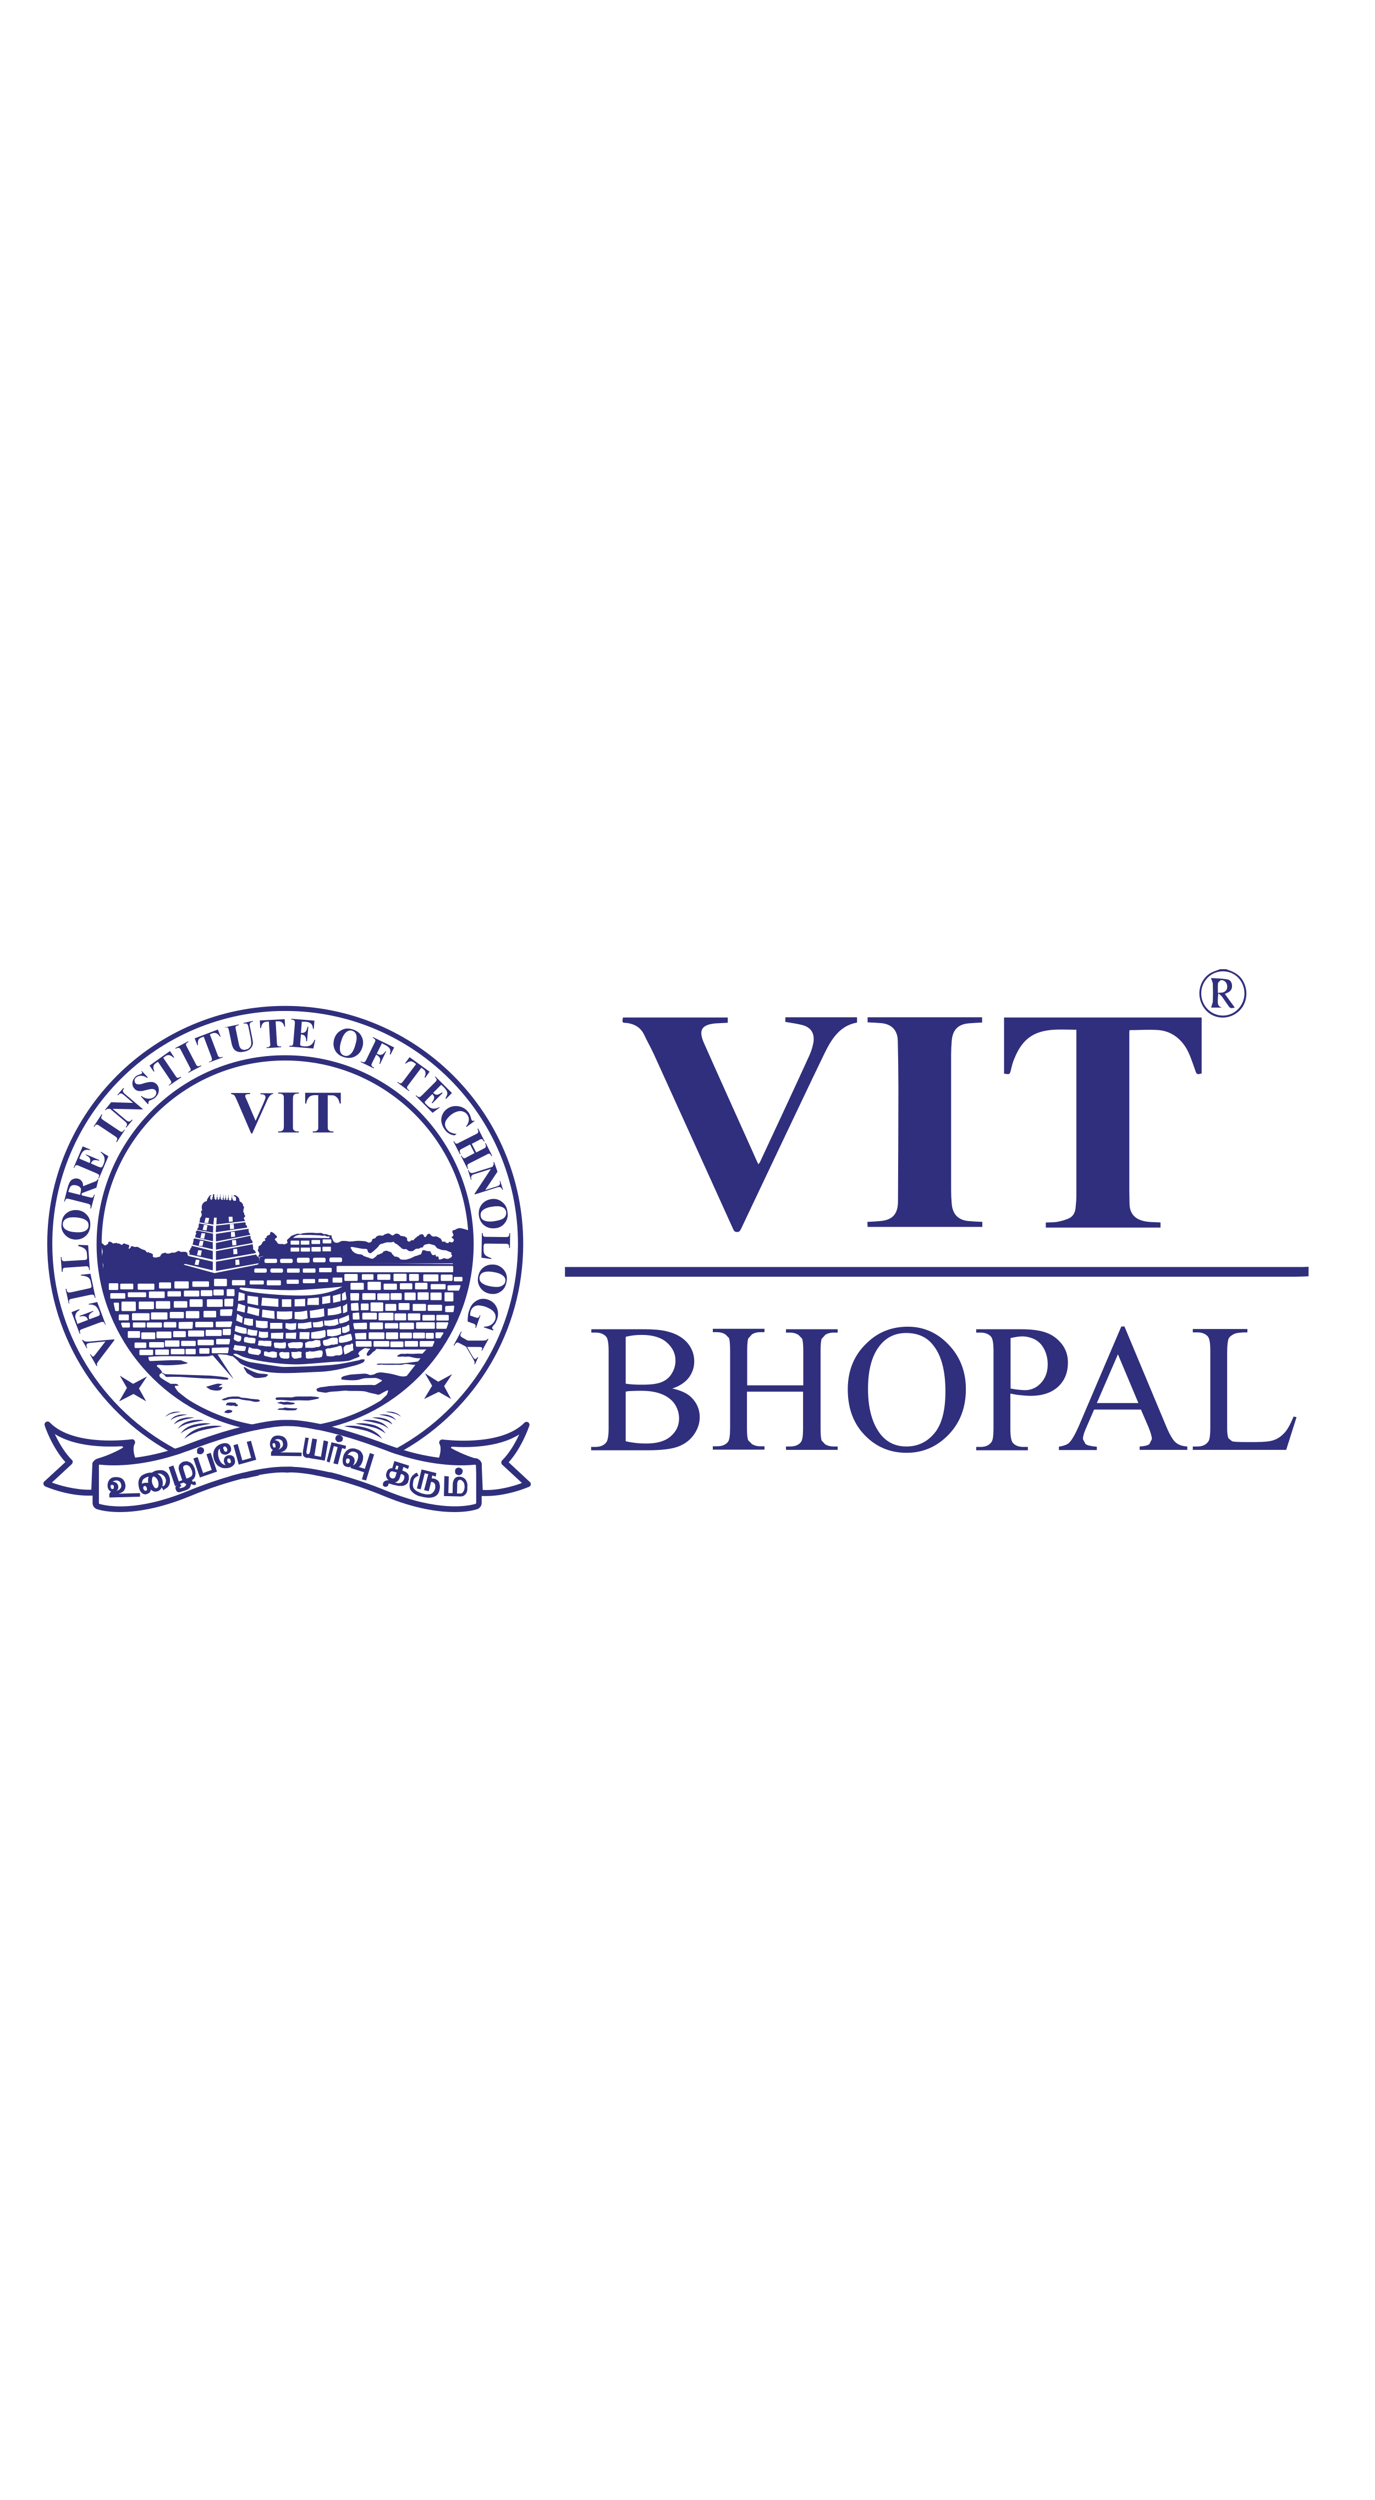 <?xml version="1.0" encoding="utf-8"?>
<!-- Generator: Adobe Illustrator 19.2.1, SVG Export Plug-In . SVG Version: 6.00 Build 0)  -->
<svg version="1.1" id="layer" xmlns="http://www.w3.org/2000/svg" xmlns:xlink="http://www.w3.org/1999/xlink" width="154" height="280"
viewBox="0 0 652 652" style="enable-background:new 0 0 652 652;" xml:space="preserve">
<style type="text/css">
	.st0{fill:#302F7D;}
</style>
<g>
	<path class="st0" d="M476.1,242.3v-26.6h93.7v26.5c-2.2,0.7-2.4,0.5-3.1-1.6c-1.2-3.4-2.3-6.9-4-10c-2.9-5-7.3-8.3-13-8.9
		c-4.6-0.4-9.3,0-14.1,0l-0.1,1.1c0,25,0,50.1,0,75.1c0,2,0.1,3.9,0.1,5.9c0,5.9,3.8,8.1,8.3,8.7c2.1,0.3,4.1,0.2,6.4,0.4v2.4h-54.4
		v-2.4c1.7-0.1,3.6,0,5.4-0.3c2-0.4,4-0.9,5.8-1.8c1.8-0.9,2.7-2.7,2.9-4.7c0.2-1.9,0.4-3.9,0.4-5.8c0-25.6,0-51.1,0-76.7v-2.1
		c-6.3,0-12.6-0.7-18.6,1.6c-5.6,2.2-8.7,6.8-10.9,12.3c-0.7,1.6-1.1,3.3-1.5,5C478.8,242.8,478.8,242.8,476.1,242.3"/>
	<path class="st0" d="M295.4,215.7h49.7v2.5c-1.9,0.1-3.9,0.2-5.8,0.3c-6.6,0.6-8.2,3.2-5.5,9.3c7.7,17.4,15.6,34.8,23.4,52.2
		c0.7,1.7,1.5,3.4,2.4,5.3l0.7-0.9c7.8-16.8,15.7-33.6,23.4-50.5c0.9-2,1.6-4.1,2-6.3c0.7-4.3-1.1-7.2-5.2-8.3
		c-2.6-0.7-5.3-1-8.1-1.5v-2.2h34v2.5c-8.8,1.6-12.6,8.7-16.1,16c-7.3,15.1-14.4,30.2-21.6,45.3c-5.7,12.1-11.5,24.2-17.2,36.3
		c-0.5,0.9-0.7,1.8-2.1,1.7c-1.3,0-1.5-0.9-1.9-1.7c-12.5-27.6-25-55.2-37.5-82.7c-1.4-3-3.1-6-4.5-9c-1.7-3.6-4.6-5.2-8.2-5.7
		C295,218.2,294.9,218.2,295.4,215.7"/>
	<path class="st0" d="M465.7,215.7v2.4c-2.3,0.1-4.5,0.2-6.6,0.4c-4.9,0.5-7.4,3.2-7.8,8.2c-0.2,2.3-0.3,4.6-0.3,6.8
		c0,21.4,0,42.7,0,64c0,2.2,0.1,4.4,0.3,6.6c0.4,4.8,3,7.6,7.8,8.1c2.2,0.2,4.4,0.3,6.7,0.4v2.4h-54.4l-0.1-2.4
		c2.2-0.1,4.2-0.2,6.2-0.4c5.6-0.5,8.2-3.2,8.3-9c0.1-17.8,0.2-35.7,0.2-53.5c0-7.7-0.1-15.4-0.3-23.1c-0.1-4.8-2.9-7.7-7.6-8.2
		c-2.2-0.2-4.4-0.3-6.7-0.4v-2.4H465.7z"/>
	<path class="st0" d="M579.9,193.8c-5.7,0-10.3,4.7-10.3,10.5c0,5.8,4.6,10.5,10.3,10.5c5.6,0,10.1-4.7,10.2-10.4
		C590.1,198.5,585.7,193.8,579.9,193.8 M581.4,192.8c2.7,0.9,5.2,1.9,7.1,4.2c3.9,5,3.2,12.4-1.6,16.2c-4.9,4-12.1,3.2-15.8-1.8
		c-3.9-5.2-2.9-12.6,2.2-16.3c1.5-1.1,3.5-1.6,5.2-2.3H581.4z"/>
	<path class="st0" d="M577.5,204l2-0.1c1.7-0.3,2.6-1.5,2.4-3.3c-0.2-1.6-1.5-2.8-3.1-2.6l-1.2,1.2
		C577.4,200.7,577.5,202.2,577.5,204 M577.7,204.2c-0.5,5.4-0.4,5.9,1.6,6.8h-5l0.8-2.7c0.1-2.8,0.1-5.6,0-8.5
		c0-0.8-0.5-1.6-0.9-2.8c2.4,0.1,5.1,0.2,7.7,0.6c1.4,0.2,2.2,1.3,2.3,2.9c0.1,1.6-0.6,2.7-2,3.4l-1.4,0.6c1.7,2.3,3.2,4.5,4.7,6.5
		c-2.1,0.5-2.2,0.4-3.5-1.5c-0.9-1.3-1.8-2.6-2.7-3.9L577.7,204.2z"/>
	<path class="st0" d="M620.5,338.4c-2.2,0.1-4.4,0.2-6.7,0.2H270.1h-2.2v-4.6h2.6h186.6h160.5l2.9-0.1V338.4z"/>
	<path class="st0" d="M296.7,416.6c3.3,0.8,6.5,1.1,9.7,1.1c5.1,0,9-1.1,11.6-3.4c2.7-2.3,4-5.1,4-8.5c0-2.2-0.6-4.4-1.8-6.4
		c-1.2-2-3.2-3.7-5.9-4.9c-2.7-1.2-6.1-1.8-10.1-1.8c-1.8,0-3.2,0-4.5,0.1c-1.2,0-2.2,0.1-3,0.3V416.6z M296.7,389.3
		c1,0.2,2.2,0.3,3.6,0.4c1.3,0.1,2.8,0.1,4.4,0.1c4.1,0,7.2-0.4,9.2-1.3c2.1-0.9,3.6-2.2,4.7-4.1c1.1-1.8,1.7-3.8,1.7-6
		c0-3.4-1.4-6.2-4.1-8.6c-2.7-2.4-6.7-3.6-11.9-3.6c-2.8,0-5.3,0.3-7.6,0.9V389.3z M318.8,391.6c4,0.9,6.9,2.2,8.9,4.1
		c2.7,2.6,4.1,5.8,4.1,9.5c0,2.9-0.9,5.6-2.7,8.2c-1.8,2.6-4.3,4.5-7.4,5.7c-3.1,1.2-7.9,1.8-14.4,1.8h-27v-1.6h2.1
		c2.4,0,4.1-0.8,5.2-2.3c0.6-1,1-3.1,1-6.3v-37c0-3.5-0.4-5.8-1.2-6.7c-1.1-1.2-2.7-1.9-4.9-1.9h-2.1v-1.6h24.7
		c4.6,0,8.3,0.3,11.1,1c4.2,1,7.4,2.8,9.7,5.4c2.2,2.6,3.3,5.5,3.3,8.9c0,2.9-0.9,5.4-2.6,7.7C324.8,388.8,322.2,390.5,318.8,391.6"
		/>
	<path class="st0" d="M354.3,390.1h26.6v-16.4c0-2.9-0.2-4.9-0.6-5.8l-1.8-1.8c-1.2-0.7-2.5-1-3.8-1h-2v-1.6h24.5v1.6h-2
		c-1.3,0-2.6,0.3-3.8,1l-1.8,2c-0.3,0.9-0.5,2.8-0.5,5.6v36.9c0,2.9,0.2,4.8,0.5,5.7l1.7,1.8c1.2,0.7,2.5,1,3.9,1h2v1.6h-24.5v-1.6
		h2c2.3,0,4-0.7,5.1-2.1c0.7-0.9,1-3.1,1-6.5v-17.4h-26.6v17.4c0,2.9,0.2,4.8,0.6,5.7l1.8,1.8c1.2,0.7,2.5,1,3.8,1h2.1v1.6H338v-1.6
		h2c2.4,0,4.1-0.7,5.2-2.1c0.7-0.9,1-3.1,1-6.5v-36.9c0-2.9-0.2-4.9-0.5-5.8l-1.8-1.8c-1.2-0.7-2.5-1-3.9-1h-2v-1.6h24.5v1.6h-2.1
		c-1.3,0-2.6,0.3-3.8,1l-1.8,2c-0.3,0.9-0.5,2.8-0.5,5.6V390.1z"/>
	<path class="st0" d="M429.7,365.3c-5.1,0-9.2,1.9-12.3,5.7c-3.9,4.7-5.8,11.6-5.8,20.8c0,9.3,2,16.5,6,21.6
		c3.1,3.8,7.1,5.7,12.2,5.7c5.4,0,9.8-2.1,13.3-6.3c3.5-4.2,5.2-10.8,5.2-19.8c0-9.8-1.9-17.1-5.8-21.9
		C439.5,367.2,435.2,365.3,429.7,365.3 M430.5,362.3c7.4,0,13.9,2.8,19.3,8.5c5.4,5.6,8.2,12.7,8.2,21.1c0,8.7-2.7,15.9-8.2,21.6
		c-5.5,5.7-12.1,8.6-19.9,8.6c-7.9,0-14.5-2.8-19.9-8.4c-5.4-5.6-8-12.8-8-21.7c0-9.1,3.1-16.5,9.3-22.2
		C416.6,364.7,423.1,362.3,430.5,362.3"/>
	<path class="st0" d="M479.1,391.6c1.5,0.3,2.8,0.5,4,0.6c1.2,0.1,2.1,0.2,2.9,0.2c2.9,0,5.5-1.1,7.6-3.4c2.1-2.3,3.2-5.2,3.2-8.8
		c0-2.5-0.5-4.8-1.5-6.9c-1-2.1-2.4-3.7-4.3-4.8c-1.9-1-4-1.6-6.3-1.6c-1.4,0-3.3,0.3-5.5,0.8V391.6z M479.1,394v16.7
		c0,3.6,0.4,5.8,1.2,6.7c1,1.2,2.7,1.9,4.9,1.9h2.2v1.6h-24.5v-1.6h2.1c2.4,0,4.1-0.8,5.2-2.4c0.6-0.9,0.9-2.9,0.9-6.2v-37
		c0-3.6-0.4-5.8-1.2-6.7c-1.1-1.2-2.7-1.9-4.9-1.9h-2.1v-1.6h21c5.1,0,9.2,0.5,12.1,1.6c2.9,1,5.4,2.8,7.4,5.3c2,2.5,3,5.5,3,8.9
		c0,4.7-1.5,8.5-4.6,11.4c-3.1,2.9-7.5,4.4-13.1,4.4c-1.4,0-2.9-0.1-4.5-0.3C482.6,394.7,480.9,394.4,479.1,394"/>
	<path class="st0" d="M539.8,398.5l-9.7-23.1l-10,23.1H539.8z M541,401.6h-22.2l-3.9,9c-1,2.2-1.4,3.9-1.4,5l1.2,2.3
		c0.9,0.7,2.6,1.1,5.4,1.3v1.6h-18v-1.6c2.4-0.4,3.9-1,4.7-1.7c1.4-1.3,3-4.1,4.8-8.2l20.1-47.1h1.5l19.9,47.6
		c1.6,3.8,3.1,6.3,4.4,7.4c1.3,1.1,3.1,1.8,5.5,1.9v1.6h-22.6v-1.6c2.3-0.1,3.8-0.5,4.6-1.1l1.2-2.4c0-1.2-0.6-3.2-1.7-5.9
		L541,401.6z"/>
	<path class="st0" d="M613.4,404.9l1.4,0.3l-4.9,15.5h-44.3v-1.6h2.2c2.4,0,4.1-0.8,5.2-2.4c0.6-0.9,0.9-3,0.9-6.2v-36.9
		c0-3.6-0.4-5.8-1.2-6.7c-1.1-1.2-2.7-1.9-4.9-1.9h-2.2v-1.6h25.9v1.6c-3,0-5.2,0.2-6.4,0.8c-1.2,0.6-2.1,1.3-2.5,2.2
		c-0.4,0.9-0.7,3.1-0.7,6.5v36c0,2.3,0.2,3.9,0.7,4.8l1.6,1.3c0.7,0.3,2.9,0.4,6.6,0.4h4.2c4.4,0,7.5-0.3,9.2-1
		c1.8-0.6,3.4-1.8,4.9-3.4C610.5,411.1,611.9,408.5,613.4,404.9"/>
	<path class="st0" d="M135.2,233.6c-49.3,0-89.4,40.1-89.4,89.5c0,42.1,29.2,77.5,68.5,87c2.2,0.5,4.4,1,6.7,1.3
		c3.6-0.8,6.4-1.2,8.6-1.5c-3.3-0.2-6.5-0.6-9.7-1.2c-40.7-7.3-71.7-42.9-71.7-85.6c0-48,39-87,87-87c48,0,87,39,87,87
		c0,42.3-30.4,77.7-70.5,85.4c-3.1,0.6-6.3,1-9.5,1.3c2.1,0.2,4.9,0.7,8.4,1.4c2.2-0.4,4.4-0.9,6.6-1.4c38.7-9.8,67.4-45,67.4-86.7
		C224.6,273.7,184.5,233.6,135.2,233.6"/>
	<path class="st0" d="M148.6,432.6c2,0.3,4.4,0.8,7,1.4c2.1-0.4,4.2-0.8,6.3-1.3c-1.9-0.5-3.6-1-5.2-1.4
		C154,431.8,151.3,432.3,148.6,432.6 M135.2,210.2C73,210.2,22.4,260.8,22.4,323c0,42.1,23.1,78.8,57.4,98.2
		c1.1,0.7,2.3,1.3,3.5,1.9c1.1-0.3,2.2-0.7,3.3-1.1c-1.2-0.6-2.3-1.2-3.5-1.8C48.4,401.6,24.8,365,24.8,323
		c0-60.9,49.5-110.4,110.4-110.4c60.9,0,110.4,49.5,110.4,110.4c0,41.7-23.2,78-57.3,96.8c-1.1,0.6-2.2,1.2-3.4,1.8
		c1.1,0.4,2.1,0.8,3.2,1.1c1.1-0.6,2.3-1.2,3.4-1.9c33.8-19.5,56.6-56,56.6-97.8C248.1,260.8,197.4,210.2,135.2,210.2 M115.1,431.6
		c-1.7,0.4-3.4,0.9-5.3,1.4c2.1,0.5,4.2,0.9,6.3,1.3c2.6-0.6,5-1.1,7-1.5C120.4,432.5,117.7,432.1,115.1,431.6"/>
	<path class="st0" d="M38.9,368.7l0.3-0.2c0.3,0.4,0.7,0.6,1.3,0.8c0.4,0.1,1.3,0.1,2.6,0l11-1l0.2,0.3l-6.9,9.1
		c-0.8,1.1-1.3,1.8-1.4,2c-0.1,0.3,0,0.6,0.1,1.1l-0.3,0.2l-3.1-5.5l0.3-0.2l0.1,0.2c0.3,0.5,0.5,0.8,0.8,0.9c0.2,0.1,0.3,0.1,0.5,0
		c0.1-0.1,0.2-0.1,0.3-0.3c0.1-0.1,0.4-0.5,0.9-1.1l4.4-5.7l-6.4,0.6c-0.8,0.1-1.3,0.1-1.5,0.2c-0.2,0.1-0.4,0.1-0.6,0.2
		c-0.2,0.1-0.3,0.2-0.4,0.4c-0.1,0.2-0.1,0.3-0.1,0.6c0,0.3,0.2,0.6,0.4,1l-0.3,0.2L38.9,368.7z"/>
	<path class="st0" d="M36.7,361l5-1.9l-0.1-0.3c-0.3-0.8-0.8-1.3-1.4-1.4c-0.6-0.2-1.4-0.1-2.4,0.1l-0.1-0.3l6.5-2.4l0.1,0.3
		c-0.7,0.3-1.2,0.7-1.6,1.1c-0.4,0.4-0.6,0.8-0.6,1.2c0,0.4,0,0.9,0.3,1.4l3.5-1.3c0.7-0.3,1.1-0.4,1.2-0.6c0.1-0.1,0.2-0.3,0.2-0.5
		c0-0.2,0-0.5-0.1-0.8l-0.3-0.7c-0.4-1.1-1-2-1.8-2.5c-0.8-0.5-1.8-0.7-3-0.6l-0.1-0.3l4.1-0.9l4,10.7l-0.3,0.1l-0.1-0.4
		c-0.1-0.4-0.3-0.6-0.5-0.8c-0.1-0.1-0.3-0.2-0.6-0.2c-0.2,0-0.6,0.1-1.2,0.3l-8.1,3c-0.6,0.2-0.9,0.4-1,0.4
		c-0.2,0.1-0.3,0.3-0.4,0.5c-0.1,0.3,0,0.6,0.1,1l0.1,0.4l-0.3,0.1l-3.9-10.3l3.7-1.4l0.1,0.4c-0.8,0.5-1.4,1-1.6,1.5
		c-0.3,0.5-0.4,1-0.4,1.7c0,0.4,0.2,1,0.6,2L36.7,361z"/>
	<path class="st0" d="M38.3,337.7l4.6-0.5l2.4,11.4l-0.3,0.1l-0.1-0.4c-0.1-0.4-0.2-0.7-0.4-0.9c-0.1-0.1-0.3-0.2-0.5-0.3
		c-0.2,0-0.6,0-1.2,0.1l-8.5,1.8c-0.7,0.1-1.1,0.3-1.2,0.4c-0.1,0.1-0.3,0.3-0.3,0.5c-0.1,0.2-0.1,0.5,0,0.9l0.1,0.4l-0.3,0.1
		l-1.5-6.9l0.4-0.1l0.1,0.6c0.1,0.4,0.2,0.7,0.4,0.9c0.1,0.1,0.3,0.2,0.5,0.3c0.2,0,0.6,0,1.2-0.1l8.2-1.8c0.7-0.1,1.1-0.3,1.2-0.4
		c0.2-0.1,0.3-0.3,0.3-0.5c0-0.2,0-0.6-0.2-1.2l-0.2-1.1c-0.1-0.7-0.4-1.2-0.7-1.6c-0.3-0.4-0.8-0.7-1.4-0.9
		c-0.6-0.2-1.4-0.4-2.5-0.4L38.3,337.7z"/>
	<path class="st0" d="M37.2,323.5l4.6,0.2l0.8,11.7l-0.4,0l0-0.4c0-0.4-0.1-0.7-0.3-0.9c-0.1-0.2-0.3-0.3-0.5-0.4
		c-0.2-0.1-0.6-0.1-1.2,0l-8.7,0.6c-0.7,0-1.1,0.1-1.3,0.2c-0.2,0.1-0.3,0.2-0.4,0.5c-0.1,0.2-0.1,0.5-0.1,0.9l0,0.4l-0.4,0l-0.5-7
		l0.4,0l0,0.6c0,0.4,0.1,0.7,0.3,0.9c0.1,0.2,0.3,0.3,0.5,0.4c0.1,0.1,0.6,0.1,1.2,0l8.4-0.5c0.7,0,1.1-0.1,1.3-0.2
		c0.2-0.1,0.3-0.3,0.4-0.5c0-0.2,0-0.6,0-1.2l-0.1-1.1c0-0.7-0.2-1.3-0.5-1.7c-0.3-0.5-0.7-0.8-1.2-1.1c-0.6-0.3-1.4-0.6-2.4-0.8
		L37.2,323.5z"/>
	<path class="st0" d="M29.8,313.5c-0.1,1.2,0.4,2.2,1.6,2.9c1,0.6,2.4,1,4.3,1.1c2.2,0.2,3.9-0.1,5-0.8c0.8-0.5,1.2-1.2,1.3-2.2
		c0-0.7-0.1-1.2-0.3-1.7c-0.4-0.6-1-1.1-1.9-1.5c-0.9-0.4-2-0.6-3.5-0.8c-1.7-0.1-3-0.1-3.9,0.2c-0.9,0.3-1.5,0.6-1.9,1.1
		C30.1,312.3,29.8,312.8,29.8,313.5 M29.2,313.5c0.1-2.1,0.8-3.8,2.2-4.9c1.4-1.2,3.1-1.7,5-1.6c1.7,0.1,3.1,0.7,4.3,1.8
		c1.6,1.4,2.3,3.3,2.1,5.7c-0.2,2.4-1.1,4.1-2.8,5.3c-1.3,0.9-2.9,1.3-4.6,1.2c-1.9-0.2-3.5-1-4.7-2.4
		C29.4,317.1,28.9,315.5,29.2,313.5"/>
	<path class="st0" d="M32.4,298.4l5.6,1.4l0.1-0.5c0.2-0.9,0.3-1.6,0.3-2c0-0.5-0.2-0.9-0.6-1.2c-0.3-0.4-0.9-0.6-1.5-0.8
		c-1-0.2-1.8-0.2-2.3,0.1c-0.6,0.3-1,1-1.3,2L32.4,298.4z M38.7,300l3.6,0.9c0.7,0.2,1.1,0.2,1.3,0.2c0.2,0,0.4-0.1,0.5-0.3
		c0.2-0.2,0.3-0.6,0.5-1.1l0.3,0.1l-1.7,6.5l-0.4-0.1c0.2-0.6,0.2-1,0.1-1.2c0-0.2-0.2-0.4-0.3-0.6c-0.1-0.1-0.6-0.3-1.3-0.5
		l-8.3-2.1c-0.7-0.2-1.1-0.2-1.3-0.2c-0.2,0-0.4,0.1-0.5,0.3c-0.2,0.2-0.3,0.6-0.5,1.1l-0.3-0.1l1.5-5.9c0.4-1.5,0.8-2.6,1.2-3.3
		c0.4-0.7,0.9-1.1,1.6-1.4c0.7-0.3,1.4-0.4,2.2-0.2c1,0.2,1.6,0.8,2.1,1.6c0.3,0.5,0.4,1.2,0.4,2l5.1-2c0.7-0.3,1.1-0.4,1.3-0.6
		c0.3-0.2,0.4-0.5,0.6-0.8l0.3,0.1l-1,4l-6.9,2.6L38.7,300z"/>
	<path class="st0" d="M37.6,282.6l4.9,2.1l0.1-0.2c0.3-0.8,0.3-1.4,0-2c-0.3-0.6-1-1.1-1.9-1.6l0.1-0.3l6.3,2.7l-0.1,0.3
		c-0.7-0.2-1.4-0.3-1.9-0.3c-0.5,0-1,0.2-1.2,0.4c-0.3,0.2-0.5,0.6-0.8,1.2l3.4,1.5c0.7,0.3,1.1,0.4,1.3,0.4c0.2,0,0.3,0,0.5-0.2
		c0.2-0.1,0.3-0.3,0.5-0.7l0.3-0.7c0.5-1.1,0.6-2.1,0.4-3.1c-0.2-0.9-0.8-1.7-1.8-2.5l0.1-0.3l3.6,2.2l-4.5,10.5l-0.3-0.1l0.2-0.4
		c0.1-0.3,0.2-0.7,0.2-0.9c0-0.2-0.1-0.4-0.3-0.5c-0.1-0.1-0.5-0.3-1.1-0.6l-8-3.4c-0.6-0.2-0.9-0.4-1-0.4c-0.2,0-0.4,0-0.6,0.1
		c-0.3,0.2-0.5,0.4-0.6,0.8l-0.2,0.4l-0.3-0.1l4.3-10.1l3.6,1.5l-0.1,0.3c-0.9-0.2-1.7-0.2-2.2-0.1c-0.5,0.2-1,0.5-1.4,1
		c-0.2,0.3-0.6,0.9-1,1.8L37.6,282.6z"/>
	<path class="st0" d="M58.9,268.8l0.3,0.2l-3.8,5.8l-0.3-0.2l0.2-0.4c0.2-0.3,0.3-0.6,0.3-0.9c0-0.2,0-0.4-0.2-0.6
		c-0.1-0.1-0.4-0.4-1-0.8l-7.2-4.8c-0.6-0.4-0.9-0.6-1.1-0.6c-0.2,0-0.4,0-0.6,0.1c-0.2,0.1-0.4,0.3-0.6,0.6l-0.2,0.4l-0.3-0.2
		l3.8-5.8l0.3,0.2l-0.2,0.4c-0.2,0.3-0.3,0.6-0.3,0.9c0,0.2,0,0.4,0.2,0.6c0.1,0.1,0.4,0.4,1,0.8l7.2,4.8c0.6,0.4,0.9,0.6,1.1,0.6
		c0.2,0,0.4,0,0.6-0.1c0.2-0.1,0.4-0.3,0.6-0.6L58.9,268.8z"/>
	<path class="st0" d="M52.7,255.9l10.4,0.3l-4.3-3.7c-0.6-0.5-1.1-0.8-1.4-0.8c-0.5,0-1,0.3-1.4,0.9l-0.3-0.2l2.8-3.3l0.3,0.2
		c-0.3,0.5-0.5,0.8-0.5,1c0,0.2,0,0.5,0.1,0.7c0.1,0.2,0.4,0.6,0.9,1l8.4,7.1l-0.2,0.2l-14.1-0.3l6.4,5.4c0.6,0.5,1.1,0.7,1.5,0.6
		c0.4-0.1,0.8-0.3,1.1-0.7l0.2-0.2l0.3,0.2l-3,3.6l-0.3-0.2c0.5-0.6,0.7-1,0.6-1.4c0-0.4-0.3-0.8-0.9-1.3l-7.1-6l-0.4,0
		c-0.5,0-0.8,0-1,0.1c-0.2,0.1-0.5,0.3-0.7,0.6l-0.3-0.2L52.7,255.9z"/>
	<path class="st0" d="M67.1,240.9l3,3.2l-0.3,0.3c-0.9-0.7-1.8-1-2.8-1.1c-1,0-1.8,0.3-2.4,0.8c-0.5,0.4-0.8,0.9-0.8,1.4
		c0,0.5,0.1,1,0.4,1.3c0.2,0.2,0.4,0.4,0.7,0.5c0.3,0.1,0.8,0.1,1.3,0.1c0.4,0,1.1-0.2,2.3-0.6c1.7-0.5,2.9-0.6,3.8-0.5
		c0.8,0.1,1.6,0.6,2.1,1.2c0.7,0.8,1,1.8,0.9,3c-0.1,1.2-0.7,2.2-1.6,3.1c-0.3,0.3-0.6,0.5-1,0.7c-0.3,0.2-0.8,0.4-1.3,0.6
		c-0.3,0.1-0.6,0.2-0.7,0.4c-0.1,0.1-0.2,0.3-0.3,0.5c-0.1,0.2,0,0.5,0,0.8l-0.3,0.2l-3.3-3.7l0.3-0.2c1.1,0.9,2.3,1.3,3.4,1.3
		c1.1,0,2-0.3,2.7-0.9c0.5-0.5,0.8-1,0.9-1.6c0.1-0.6-0.1-1.1-0.4-1.5c-0.2-0.2-0.5-0.4-0.8-0.5c-0.3-0.1-0.7-0.1-1.1-0.1
		c-0.4,0-1.1,0.2-2,0.4c-1.3,0.3-2.3,0.6-2.9,0.6c-0.7,0-1.3,0-1.8-0.2c-0.5-0.2-1-0.5-1.4-1c-0.7-0.8-1-1.7-0.9-2.8
		c0.1-1.1,0.6-2,1.4-2.8c0.3-0.3,0.7-0.5,1-0.7c0.3-0.1,0.7-0.3,1.1-0.4c0.5-0.1,0.8-0.3,0.9-0.4c0.1-0.1,0.2-0.2,0.2-0.4
		c0-0.1-0.1-0.4-0.3-0.7L67.1,240.9z"/>
	<path class="st0" d="M80.6,231.6l2,3l-0.3,0.2c-0.6-0.6-1.1-0.9-1.6-1.1c-0.4-0.2-0.9-0.2-1.3-0.1c-0.3,0-0.7,0.2-1.2,0.6l-0.8,0.6
		l5.7,8.4c0.4,0.6,0.6,0.9,0.8,1c0.1,0.1,0.4,0.1,0.6,0.1c0.2,0,0.5-0.1,0.8-0.3l0.4-0.2l0.2,0.3l-5.7,3.9l-0.2-0.3l0.4-0.2
		c0.3-0.2,0.5-0.4,0.7-0.7c0.1-0.2,0.1-0.4,0.1-0.6c0-0.2-0.2-0.5-0.6-1.1l-5.7-8.4l-0.8,0.5c-0.7,0.5-1.2,1-1.3,1.5
		c-0.2,0.8,0,1.6,0.4,2.5l-0.3,0.2l-2-2.9L80.6,231.6z"/>
	<path class="st0" d="M95.3,238.4l0.2,0.3l-6.1,3.2l-0.2-0.3l0.4-0.2c0.3-0.2,0.6-0.4,0.7-0.6c0.1-0.1,0.2-0.3,0.1-0.6
		c0-0.2-0.2-0.6-0.5-1.1l-4-7.7c-0.3-0.6-0.5-1-0.7-1.1c-0.1-0.1-0.3-0.2-0.6-0.2c-0.2,0-0.5,0.1-0.9,0.2l-0.4,0.2l-0.2-0.3l6.1-3.2
		l0.2,0.3l-0.4,0.2c-0.3,0.2-0.6,0.4-0.7,0.6c-0.1,0.2-0.1,0.3-0.1,0.6c0,0.2,0.2,0.5,0.5,1.1l4,7.7c0.3,0.6,0.5,1,0.7,1.1
		c0.1,0.1,0.3,0.2,0.6,0.2c0.3,0,0.5-0.1,0.9-0.2L95.3,238.4z"/>
	<path class="st0" d="M103.3,221.4l1.3,3.3l-0.3,0.1c-0.5-0.7-0.9-1.2-1.3-1.4c-0.4-0.2-0.8-0.4-1.3-0.4c-0.3,0-0.7,0.1-1.3,0.3
		l-0.9,0.4l3.6,9.5c0.2,0.6,0.4,1,0.6,1.1c0.1,0.1,0.3,0.2,0.6,0.3c0.2,0,0.5,0,0.9-0.1l0.4-0.2l0.1,0.3l-6.5,2.4l-0.1-0.3l0.4-0.1
		c0.4-0.1,0.6-0.3,0.8-0.5c0.1-0.1,0.2-0.3,0.2-0.6c0-0.2-0.1-0.6-0.3-1.2l-3.6-9.5l-0.9,0.3c-0.8,0.3-1.4,0.7-1.6,1.2
		c-0.3,0.7-0.4,1.5-0.2,2.5l-0.3,0.1l-1.3-3.3L103.3,221.4z"/>
	<path class="st0" d="M106.5,220.4l6.7-1.4l0.1,0.3l-0.3,0.1c-0.5,0.1-0.8,0.2-1,0.4c-0.2,0.1-0.3,0.3-0.3,0.5c0,0.2,0,0.7,0.2,1.4
		l1.3,6.3c0.2,1.1,0.5,1.9,0.8,2.2c0.2,0.3,0.6,0.6,1,0.7c0.5,0.2,1,0.2,1.6,0c0.7-0.1,1.3-0.4,1.7-0.9c0.4-0.4,0.7-0.9,0.8-1.5
		c0.1-0.6,0-1.6-0.2-3l-1.1-5.3c-0.1-0.6-0.3-1-0.4-1.2c-0.2-0.2-0.4-0.4-0.6-0.4c-0.3-0.1-0.7-0.1-1.3,0l-0.1-0.3l4.5-1l0.1,0.3
		l-0.3,0.1c-0.4,0.1-0.6,0.2-0.9,0.4s-0.3,0.5-0.4,0.8c0,0.2,0,0.6,0.1,1.1l1,4.9c0.3,1.5,0.5,2.6,0.4,3.3c-0.1,0.7-0.4,1.4-1.1,2.2
		c-0.6,0.7-1.6,1.2-3,1.5c-1.1,0.2-2,0.3-2.7,0.1c-0.9-0.2-1.6-0.6-2.1-1.2c-0.5-0.6-0.8-1.4-1.1-2.4l-1.3-6.3
		c-0.2-0.7-0.3-1.2-0.4-1.4c-0.1-0.2-0.3-0.3-0.5-0.3c-0.2-0.1-0.6,0-1.1,0.1L106.5,220.4z"/>
	<path class="st0" d="M135,216.5l0.2,3.6l-0.3,0c-0.3-0.8-0.5-1.4-0.8-1.7c-0.3-0.3-0.6-0.6-1.1-0.8c-0.3-0.1-0.7-0.1-1.3-0.1l-1,0
		l0.6,10.1c0,0.7,0.1,1.1,0.2,1.3c0.1,0.2,0.2,0.3,0.5,0.4c0.2,0.1,0.5,0.2,0.9,0.1l0.4,0l0,0.4l-6.9,0.4l0-0.4l0.4,0
		c0.4,0,0.7-0.1,0.9-0.3c0.2-0.1,0.3-0.3,0.4-0.5c0.1-0.2,0.1-0.6,0-1.2l-0.6-10.2l-0.9,0.1c-0.9,0-1.5,0.3-1.9,0.7
		c-0.5,0.6-0.8,1.3-0.9,2.3l-0.4,0l-0.2-3.6L135,216.5z"/>
	<path class="st0" d="M143.1,217.7l-0.4,5.3l0.3,0c0.8,0.1,1.5-0.2,1.9-0.6c0.4-0.5,0.7-1.2,0.9-2.3l0.4,0l-0.6,6.9l-0.4,0
		c0-0.8-0.1-1.4-0.3-1.9c-0.2-0.5-0.5-0.8-0.8-1c-0.3-0.2-0.8-0.3-1.4-0.4l-0.3,3.7c-0.1,0.7-0.1,1.2,0,1.3c0,0.2,0.1,0.3,0.3,0.4
		c0.2,0.1,0.4,0.2,0.8,0.2l0.8,0.1c1.2,0.1,2.2-0.1,3-0.6c0.8-0.5,1.4-1.3,1.8-2.5l0.4,0l-0.9,4.1l-11.4-0.9l0-0.4l0.4,0
		c0.4,0,0.7,0,0.9-0.1c0.2-0.1,0.3-0.2,0.4-0.4c0.1-0.1,0.1-0.6,0.2-1.2l0.7-8.6c0-0.6,0.1-1,0-1.1c0-0.2-0.2-0.4-0.3-0.6
		c-0.2-0.2-0.6-0.3-1-0.4l-0.4,0l0-0.4l11,0.9l-0.3,3.9l-0.4,0c-0.1-1-0.3-1.7-0.6-2.1c-0.3-0.4-0.8-0.8-1.4-1c-0.4-0.1-1-0.3-2-0.3
		L143.1,217.7z"/>
	<path class="st0" d="M167,222c-1.1-0.4-2.2,0-3.2,1c-0.8,0.8-1.5,2.1-2,3.9c-0.7,2.1-0.8,3.9-0.4,5.1c0.3,0.9,0.9,1.5,1.9,1.8
		c0.6,0.2,1.2,0.2,1.7,0c0.7-0.2,1.3-0.7,1.9-1.5c0.6-0.8,1.1-1.9,1.5-3.3c0.5-1.7,0.8-3,0.7-3.9c0-0.9-0.3-1.6-0.6-2.1
		C168.1,222.5,167.6,222.2,167,222 M167.1,221.3c2,0.6,3.5,1.6,4.3,3.3c0.9,1.6,1,3.4,0.4,5.3c-0.5,1.6-1.4,2.9-2.7,3.8
		c-1.7,1.2-3.7,1.5-6,0.8c-2.3-0.7-3.8-2-4.5-3.9c-0.6-1.5-0.6-3.1-0.1-4.8c0.6-1.9,1.7-3.2,3.4-4.1
		C163.5,220.8,165.2,220.7,167.1,221.3"/>
	<path class="st0" d="M181.1,227.9l-2.4,4.9l0.3,0.2c0.5,0.3,1,0.4,1.4,0.4c0.4,0,0.8-0.1,1.2-0.4c0.4-0.3,0.8-0.7,1.2-1.3l0.3,0.1
		l-2.9,6l-0.3-0.2c0.4-1.2,0.5-2.1,0.2-2.7c-0.3-0.6-0.8-1-1.4-1.4l-0.3-0.2l-1.8,3.6c-0.3,0.6-0.4,1-0.5,1.2c0,0.2,0.1,0.4,0.2,0.6
		c0.1,0.2,0.4,0.4,0.7,0.6l0.4,0.2l-0.2,0.3l-6.2-3l0.2-0.3l0.4,0.2c0.3,0.2,0.6,0.2,0.9,0.2c0.2,0,0.4-0.1,0.6-0.2
		c0.1-0.1,0.3-0.5,0.6-1l3.8-7.8c0.3-0.6,0.5-1,0.5-1.2c0-0.2-0.1-0.4-0.2-0.6c-0.1-0.2-0.4-0.4-0.7-0.6l-0.4-0.2l0.2-0.3l10,4.9
		l-1.7,3.4l-0.4-0.2c0.3-0.8,0.4-1.5,0.2-2.1c-0.1-0.5-0.5-1-1.1-1.5c-0.3-0.3-0.9-0.6-1.9-1.1L181.1,227.9z"/>
	<path class="st0" d="M203.7,241.4l-2.1,2.9l-0.3-0.2c0.3-0.8,0.5-1.4,0.5-1.8c0-0.4-0.1-0.9-0.3-1.3c-0.1-0.2-0.4-0.5-0.9-0.9
		l-0.8-0.6l-6.1,8.1c-0.4,0.5-0.6,0.9-0.7,1.1c0,0.2,0,0.4,0.1,0.6c0.1,0.2,0.3,0.5,0.6,0.7l0.4,0.3l-0.2,0.3l-5.5-4.1l0.2-0.3
		l0.3,0.3c0.3,0.2,0.6,0.4,0.9,0.4c0.2,0,0.4,0,0.6-0.1c0.1-0.1,0.4-0.4,0.8-0.9l6.1-8.1l-0.8-0.6c-0.7-0.5-1.3-0.8-1.9-0.7
		c-0.8,0.1-1.5,0.5-2.2,1.1l-0.3-0.2l2.1-2.9L203.7,241.4z"/>
	<path class="st0" d="M209.2,247.6l-3.8,3.8l0.2,0.2c0.6,0.6,1.2,0.8,1.8,0.7c0.6-0.1,1.4-0.5,2.2-1.1l0.3,0.3l-4.9,4.9l-0.3-0.3
		c0.5-0.6,0.8-1.1,1-1.6c0.2-0.5,0.2-1,0.1-1.3c-0.1-0.3-0.4-0.8-0.8-1.2l-2.6,2.6c-0.5,0.5-0.8,0.9-0.9,1c-0.1,0.2-0.1,0.3,0,0.5
		c0,0.2,0.2,0.4,0.5,0.7l0.6,0.6c0.9,0.9,1.8,1.4,2.7,1.5c0.9,0.1,1.9-0.1,3-0.7l0.2,0.2l-3.4,2.5l-8-8.1l0.3-0.2l0.3,0.3
		c0.3,0.3,0.5,0.4,0.8,0.5c0.2,0,0.4,0,0.6,0c0.2-0.1,0.5-0.3,1-0.8l6.1-6.1c0.4-0.4,0.7-0.7,0.7-0.8c0.1-0.2,0.2-0.4,0.1-0.6
		c0-0.3-0.2-0.6-0.5-0.9l-0.3-0.3l0.3-0.2l7.8,7.8l-2.8,2.8l-0.3-0.3c0.5-0.8,0.8-1.5,0.9-2c0.1-0.5-0.1-1.1-0.4-1.7
		c-0.2-0.3-0.6-0.9-1.3-1.6L209.2,247.6z"/>
	<path class="st0" d="M224.9,264.9l-3.7,2.7l-0.2-0.3c0.8-0.9,1.2-1.9,1.3-2.9c0.1-1-0.2-1.9-0.8-2.7c-0.5-0.7-1.1-1.1-1.9-1.4
		c-0.8-0.3-1.6-0.3-2.4-0.1c-1,0.2-2,0.7-3,1.4c-1,0.7-1.7,1.5-2.3,2.3c-0.6,0.8-0.9,1.6-0.9,2.4c0,0.8,0.3,1.6,0.9,2.4
		c0.5,0.7,1.1,1.2,1.8,1.5c0.7,0.3,1.6,0.6,2.8,0.7l-0.9,0.7c-1.1-0.1-2-0.4-2.7-0.9c-0.8-0.4-1.5-1.1-2.1-2
		c-0.8-1.1-1.3-2.3-1.5-3.5c-0.2-1.2,0-2.4,0.5-3.5c0.5-1.1,1.2-2,2.2-2.7c1-0.7,2.2-1.2,3.5-1.3c1.3-0.1,2.5,0.1,3.7,0.6
		c1.2,0.5,2.1,1.3,2.9,2.3c0.5,0.7,1,1.7,1.2,2.7c0.2,0.6,0.3,1,0.4,1.1c0.1,0.2,0.3,0.3,0.5,0.3c0.2,0,0.5,0,0.8-0.2L224.9,264.9z"
		/>
	<path class="st0" d="M222.9,275.9l-3.6,1.9c-0.6,0.3-1,0.5-1.1,0.7s-0.2,0.3-0.2,0.6c0,0.2,0.1,0.5,0.2,0.9l0.2,0.4l-0.3,0.2
		l-3.1-6.1l0.3-0.2l0.2,0.4c0.2,0.3,0.4,0.6,0.6,0.7c0.1,0.1,0.3,0.1,0.6,0.1c0.2,0,0.6-0.2,1.1-0.5l7.7-3.9c0.6-0.3,1-0.5,1.1-0.7
		c0.1-0.1,0.2-0.3,0.2-0.6c0-0.2-0.1-0.5-0.2-0.9l-0.2-0.4l0.3-0.2l3.1,6.1l-0.3,0.2l-0.2-0.4c-0.2-0.3-0.4-0.6-0.6-0.7
		c-0.2-0.1-0.4-0.2-0.6-0.1c-0.2,0-0.6,0.1-1.1,0.5l-3.3,1.7l2.1,4.1l3.3-1.7c0.6-0.3,1-0.5,1.1-0.7c0.1-0.1,0.2-0.3,0.2-0.6
		c0-0.3-0.1-0.5-0.2-0.9l-0.2-0.4l0.3-0.2l3.1,6.1l-0.3,0.2l-0.2-0.4c-0.2-0.3-0.4-0.6-0.6-0.7c-0.2-0.1-0.4-0.2-0.6-0.1
		c-0.2,0-0.6,0.2-1.1,0.5l-7.7,3.9c-0.6,0.3-1,0.5-1.1,0.7c-0.1,0.1-0.2,0.3-0.2,0.6c0,0.3,0.1,0.5,0.2,0.9l0.2,0.4l-0.3,0.2
		l-3.1-6.1l0.3-0.2l0.2,0.4c0.2,0.3,0.4,0.6,0.6,0.7c0.2,0.1,0.4,0.2,0.6,0.1c0.2,0,0.6-0.1,1.1-0.5l3.6-1.9L222.9,275.9z"/>
	<path class="st0" d="M235.9,288.8l-5.8,8.7l5.4-1.7c0.8-0.2,1.2-0.5,1.4-0.8c0.3-0.4,0.3-1,0-1.7l0.3-0.1l1.3,4.1l-0.3,0.1
		c-0.2-0.5-0.4-0.8-0.6-1s-0.4-0.2-0.7-0.3c-0.3,0-0.7,0-1.3,0.2l-10.5,3.3l-0.1-0.3l7.8-11.8l-8,2.5c-0.7,0.2-1.2,0.6-1.3,1
		c-0.1,0.4-0.2,0.8,0,1.2l0.1,0.3l-0.3,0.1l-1.4-4.5l0.3-0.1c0.2,0.7,0.5,1.1,0.9,1.3c0.4,0.2,0.9,0.2,1.5,0l8.9-2.8l0.2-0.4
		c0.3-0.4,0.4-0.7,0.4-0.9c0-0.2,0-0.5-0.1-0.9l0.3-0.1L235.9,288.8z"/>
	<path class="st0" d="M240,307.9c-0.2-1.2-0.9-2-2.2-2.4c-1.1-0.4-2.5-0.4-4.4-0.1c-2.2,0.3-3.8,1-4.7,1.9c-0.7,0.7-0.9,1.5-0.8,2.4
		c0.1,0.7,0.3,1.2,0.7,1.6c0.5,0.5,1.2,0.8,2.1,1c1,0.2,2.1,0.2,3.6,0c1.7-0.3,3-0.6,3.8-1c0.8-0.4,1.3-0.9,1.6-1.5
		C240,309.1,240.1,308.5,240,307.9 M240.6,307.7c0.4,2.1,0,3.8-1.1,5.3c-1.1,1.5-2.6,2.4-4.5,2.6c-1.6,0.2-3.2,0-4.6-0.8
		c-1.8-1-2.9-2.7-3.3-5c-0.3-2.3,0.2-4.2,1.6-5.8c1.1-1.2,2.5-1.9,4.2-2.2c1.9-0.3,3.6,0.1,5.1,1.3
		C239.6,304.3,240.4,305.8,240.6,307.7"/>
	<path class="st0" d="M232.9,330.2l-4.6-0.6l0.2-11.7l0.4,0l0,0.4c0,0.4,0.1,0.7,0.2,0.9c0.1,0.2,0.2,0.3,0.5,0.4
		c0.1,0.1,0.6,0.1,1.2,0.1l8.7,0.1c0.7,0,1.1,0,1.3-0.1c0.2-0.1,0.3-0.2,0.5-0.4c0.1-0.2,0.2-0.5,0.2-0.9v-0.4h0.4l-0.1,7l-0.4,0
		l0-0.6c0-0.4-0.1-0.7-0.2-0.9c-0.1-0.2-0.2-0.3-0.5-0.4c-0.2-0.1-0.6-0.1-1.2-0.1l-8.4-0.1c-0.7,0-1.1,0-1.3,0.1
		c-0.2,0.1-0.3,0.2-0.4,0.5c-0.1,0.2-0.1,0.6-0.1,1.2l0,1.1c0,0.7,0.1,1.3,0.3,1.8c0.2,0.5,0.6,0.9,1.1,1.2c0.5,0.3,1.3,0.7,2.3,1
		V330.2z"/>
	<path class="st0" d="M239.6,340.9c0.2-1.2-0.2-2.2-1.4-3c-0.9-0.7-2.3-1.2-4.2-1.5c-2.2-0.4-3.9-0.3-5.1,0.3
		c-0.8,0.4-1.3,1.1-1.5,2.1c-0.1,0.7,0,1.2,0.2,1.7c0.3,0.6,0.9,1.2,1.7,1.6c0.8,0.5,2,0.8,3.4,1.1c1.7,0.3,3,0.3,3.9,0.2
		c0.9-0.2,1.6-0.5,2-0.9C239.2,342.1,239.5,341.6,239.6,340.9 M240.2,340.9c-0.3,2.1-1.2,3.7-2.7,4.7c-1.5,1.1-3.2,1.4-5.1,1.1
		c-1.7-0.3-3-1-4.1-2.2c-1.4-1.6-2-3.5-1.6-5.8c0.4-2.3,1.5-4,3.3-5c1.4-0.8,3-1,4.7-0.8c1.9,0.3,3.4,1.3,4.5,2.8
		C240.3,337.3,240.6,339,240.2,340.9"/>
	<path class="st0" d="M233.8,364.1l-4.4-1.5l0.1-0.3c1.3,0,2.5-0.3,3.4-0.9c0.9-0.6,1.5-1.4,1.9-2.4c0.3-0.9,0.3-1.8,0-2.6
		c-0.3-0.8-0.9-1.5-1.7-2.1c-0.9-0.6-1.8-1-2.7-1.4c-1.2-0.4-2.3-0.6-3.3-0.7c-1,0-1.8,0.2-2.5,0.7c-0.6,0.5-1.1,1.1-1.4,2
		c-0.1,0.3-0.2,0.6-0.2,1c0,0.3-0.1,0.7-0.1,1.1l2.6,0.9c0.5,0.2,0.8,0.2,1,0.2c0.2,0,0.3-0.1,0.5-0.3c0.2-0.2,0.3-0.4,0.4-0.7
		l0.1-0.3l0.3,0.1l-2.1,6l-0.3-0.1c0.1-0.5,0.2-0.8,0.1-1c0-0.2-0.1-0.4-0.3-0.6c-0.1-0.1-0.4-0.2-0.8-0.4l-2.6-0.9
		c-0.1-0.9,0-1.8,0.1-2.8c0.1-0.9,0.3-1.8,0.7-2.8c0.4-1.2,0.9-2.1,1.5-2.8c0.6-0.7,1.3-1.2,2-1.6c0.7-0.4,1.5-0.7,2.3-0.8
		c1-0.1,2,0,3.1,0.4c1.9,0.7,3.2,1.9,4,3.6c0.8,1.8,0.9,3.7,0.2,5.7c-0.2,0.6-0.5,1.1-0.7,1.6c-0.1,0.3-0.4,0.6-0.9,1.2
		c-0.4,0.5-0.7,0.8-0.7,1c0,0.2,0,0.4,0,0.5c0.1,0.2,0.3,0.4,0.6,0.6L233.8,364.1z"/>
	<path class="st0" d="M225.2,380.2l-0.3-0.2c0.2-0.4,0.2-0.8,0.1-1c-0.1-0.4-0.5-1.2-1.2-2.4l-2.8-4.8l-2.8-1.5
		c-0.6-0.3-1-0.5-1.2-0.5c-0.2,0-0.4,0-0.6,0.2c-0.2,0.1-0.4,0.3-0.6,0.6l-0.4,0.7l-0.3-0.2l3.5-6.5l0.3,0.2l-0.3,0.6
		c-0.2,0.3-0.3,0.6-0.3,0.9c0,0.2,0.1,0.4,0.2,0.6c0.1,0.1,0.4,0.4,1,0.7l2.3,1.3h6.4c1.3,0,2.1-0.1,2.3-0.2
		c0.3-0.1,0.6-0.4,0.8-0.7l0.3,0.2l-3,5.5l-0.3-0.2l0.1-0.2c0.2-0.3,0.3-0.6,0.2-0.8c0-0.2-0.1-0.3-0.2-0.4
		c-0.2-0.1-0.8-0.2-1.9-0.2h-5l2.3,4c0.6,1,1,1.6,1.3,1.7c0.1,0.1,0.3,0.1,0.5,0c0.2-0.1,0.5-0.4,0.8-0.9l0.3,0.2L225.2,380.2z"/>
	<path class="st0" d="M129.6,251.4v0.5c-0.7,0.1-1.3,0.5-1.8,1.1c-0.4,0.5-1,1.6-1.7,3.3l-6.5,14.4h-0.5l-6.4-14.9
		c-0.8-1.8-1.3-2.9-1.6-3.2c-0.3-0.3-0.8-0.5-1.5-0.6v-0.5h9v0.5h-0.3c-0.8,0-1.4,0.1-1.7,0.3c-0.2,0.1-0.3,0.3-0.3,0.6
		c0,0.2,0,0.4,0.1,0.6c0.1,0.2,0.3,0.8,0.8,1.8l4,9.4l3.7-8.3c0.4-1,0.7-1.7,0.8-2c0.1-0.3,0.2-0.6,0.2-0.9c0-0.3-0.1-0.5-0.2-0.7
		c-0.1-0.2-0.4-0.4-0.6-0.5c-0.4-0.2-0.9-0.2-1.6-0.2v-0.5H129.6z"/>
	<path class="st0" d="M141.7,269.7v0.5h-9.8v-0.5h0.6c0.5,0,1-0.1,1.3-0.3c0.2-0.1,0.4-0.4,0.6-0.7c0.1-0.2,0.2-0.8,0.2-1.8v-12.4
		c0-1,0-1.6-0.2-1.8c-0.1-0.2-0.3-0.5-0.6-0.6c-0.3-0.2-0.7-0.3-1.3-0.3h-0.6v-0.5h9.8v0.5H141c-0.5,0-1,0.1-1.3,0.3
		c-0.2,0.1-0.4,0.3-0.6,0.7c-0.1,0.2-0.2,0.8-0.2,1.7V267c0,1,0,1.6,0.2,1.8c0.1,0.2,0.3,0.4,0.6,0.6c0.3,0.2,0.7,0.3,1.3,0.3H141.7
		z"/>
	<path class="st0" d="M161.6,251.4v5.1h-0.5c-0.3-1.2-0.6-2-1-2.5c-0.4-0.5-0.9-0.9-1.5-1.2c-0.3-0.2-1-0.2-1.8-0.2h-1.4V267
		c0,1,0,1.6,0.2,1.8c0.1,0.2,0.3,0.4,0.6,0.6c0.3,0.2,0.7,0.3,1.3,0.3h0.6v0.5h-9.8v-0.5h0.6c0.5,0,1-0.1,1.3-0.3
		c0.2-0.1,0.4-0.3,0.6-0.7c0.1-0.2,0.1-0.8,0.1-1.7v-14.5h-1.4c-1.3,0-2.2,0.3-2.8,0.8c-0.8,0.8-1.3,1.8-1.5,3.2h-0.5v-5.1H161.6z"
		/>
</g>
<path class="st0" d="M96.9,313l0.6-2.4l1.7,0.2l-0.5,2.4L96.9,313z M95.4,308.1l0.3,1l-0.2,0.8l-0.4,0.6l-0.3,0.6l-0.1,1.3l-0.3,0.4
	l6.8,1.1l0.4-4.5l-6-1.3H95.4z"/>
<path class="st0" d="M96.1,316.4l0.6-2.4l1.7,0.2l-0.5,2.5L96.1,316.4z M94.3,313.8l-0.1,0.3v0.5l0,0.6l-0.4,0.3l-0.3,0.9l7.5,1.3
	l0.1-3.1l-6.7-1.3L94.3,313.8z"/>
<g>
	<path class="st0" d="M96.8,320.6l-1.8-0.3l0.6-2.4l1.7,0.2L96.8,320.6z M93.4,316.7l-0.4,0.4c0,0-0.3,0.5-0.2,0.5
		c0.1,0,0.3,0.5,0.3,0.5l-0.3,0.4v0.4l-0.3,0.2l0.2,0.3l-0.2,0.3v0.2l8.5,1.9v-3.6L93.4,316.7z"/>
</g>
<path class="st0" d="M94.2,323.9l0.6-2.4l1.7,0.2l-0.5,2.4L94.2,323.9z M92,320.7l-0.4,0.4l0.1,0.3l0.2,0.2l-0.3,0.4l-0.1,0.7
	l-0.2,0.7l9.6,2.2v-3.3l-8.7-1.9L92,320.7z"/>
<g>
	<path class="st0" d="M95.2,328.7l-1.8-0.3L94,326l1.7,0.2L95.2,328.7z M91.1,324h-0.3l0.1,0.5l-0.4,0.5l-0.3,0.5l-0.1,0.5
		c0,0-0.3,0.3-0.5,0.4c-0.1,0.1,0.4,1,0.4,1l-0.4,0.6l11.3,2.5v-4.1L91.1,324z"/>
</g>
<path class="st0" d="M92.3,332.9l0.6-2.4l1.7,0.2l-0.5,2.4L92.3,332.9z M88.7,329.2l-0.2,0.8l-0.8,0.3l-0.1,1.2l-0.3,0.9l13.6,3.2
	v-4.1l-11.5-2.7L88.7,329.2z"/>
<g>
	<path class="st0" d="M108.6,312.6l-0.2-2.4l1.8-0.1l0.2,2.3L108.6,312.6z M115.6,310.9l0.1-0.3l0.4-0.4l0.2-0.5l-0.5-0.5l-0.2-0.3
		l-12.8,0.6l-0.2,4.3l13.6-1.6c0,0-0.3-0.5-0.3-0.6C115.8,311.5,115.6,310.9,115.6,310.9"/>
</g>
<path class="st0" d="M109,313.7l1.8-0.1l0.2,2.3l-1.9,0.2L109,313.7z M102.5,314.4l-0.2,3.1l15-2.2l-0.2-0.3v-0.6l-0.6-0.3v-0.5
	v-0.4l-0.3-0.4L102.5,314.4z"/>
<path class="st0" d="M109.5,317.4l1.8-0.1l0.2,2.3l-1.9,0.2L109.5,317.4z M102.4,318.3v3.6l16.4-3.2l-0.2-0.1l-0.2-0.6l-0.4-0.3
	v-0.5l-0.2-0.5l0.2-0.4l-0.3-0.4L102.4,318.3z"/>
<path class="st0" d="M110,321.3l1.9-0.1l0.2,2.4l-1.9,0.2L110,321.3z M102.4,322.6v3.2l17.3-3.2l0.1-0.4V322l-0.2-0.3l-0.4-0.7
	l-0.3-0.4l-0.1-0.5l0.1-0.3l-0.3-0.6L102.4,322.6z"/>
<path class="st0" d="M110.6,325.5l1.8-0.1l0.2,2.4l-1.9,0.2L110.6,325.5z M102.4,326.5v4.2l18.8-3.3l0.1-0.4l-0.5-0.8l-0.7-0.5
	L120,325l0.1-0.4l-0.2-0.4v-0.7l-0.1-0.3L102.4,326.5z"/>
<path class="st0" d="M111.6,330.6l1.8-0.1l0.2,2.4l-1.9,0.2L111.6,330.6z M102.4,331.5v4.4l20.3-3.7l0.4-0.9l-0.3-1.9l-0.6-0.2
	l-0.8-1.1L102.4,331.5z"/>
<g>
	<path class="st0" d="M213.9,329.4c-0.5,0.4-1.6,0.8-1.6,0.8l-1-0.2c0,0-0.9-0.3-1.1-0.1c-0.2,0.2-1.6,0.6-1.8,0.6
		c-0.1,0-0.4-0.3-0.4-0.6c0-0.2,0-0.9-0.4-0.9c-0.3,0-0.9,0.2-0.9-0.1c0-0.3-0.2-0.7-0.2-0.7l-1.2,0.2c0,0-0.4-0.1-0.6-0.5
		c-0.2-0.4-0.7-1.4-0.7-1.4l-0.7,0l-1.1-0.1c0,0-0.6-0.3-0.8-0.3c-0.3,0-0.9-0.4-1.2,0.4c-0.3,0.8-0.5,1.6-0.8,1.6
		c-0.2,0-0.6,0-0.8,0.2c-0.2,0.2-0.5,0.1-0.8,0.3c-0.3,0.2-1.2,0.2-1.3,0.4c-0.2,0.2-2,0.9-2.1,1c-0.2,0-1.6,0.5-1.9,0.5
		c-0.3,0-2.5,0.2-2.9-0.4c-0.4-0.6-0.5-0.7-0.9-0.7c-0.4,0-0.1-0.3-0.6-0.3h-0.9c0,0-1.3-1.2-1.4-1.5c-0.1-0.3-0.1-0.5-0.5-0.6
		c-0.3-0.2-1.1-0.4-1.1-0.4s-0.9-0.5-1.3-0.3c-0.4,0.2-1.1,0.2-1.1,0.4c0,0.2-0.7,0.8-0.7,0.8s-0.6,0.2-0.7,0.2
		c-0.1,0.1-0.9,0.5-1.3,0.5c-0.4,0-0.6,0.6-0.6,0.6s-0.9,0.8-1.3,1c-0.5,0.2,0,0.3-0.8,0.3c-0.7-0.1-1.6-0.5-1.6-0.5
		s-0.2-0.3-0.4-0.2c-0.3,0.1-1-0.3-1-0.3l-0.9-0.3l-0.9-0.7l-0.7-0.1l-1.1-0.1c0,0-1.5-0.5-1.6-0.6c-0.1-0.1-1.3-0.9-1.4-1.4
		c0-0.5-0.4-0.6-0.5-0.8c-0.2-0.2,0-0.7,0.8-0.6l2.2,0.4c0,0,2.9,0.6,3.4,0.5c0.5-0.1,1.2,0.1,1.4,0.2c0.2,0.2,0.3,1.4,0.6,1.5
		c0.4,0.1,0.7,0.4,0.9,0.4s1.2-0.8,1.5-1c0.3-0.3,2.4-2.1,2.5-2.5c0.1-0.4,0.9-1,1.4-1c0.6,0,1.6-0.7,2.8-0.7c1.2,0,1,0,1.5,0
		c0.6,0,1.3-0.3,1.3-0.3s0.8,0.9,1.1,1c0.4,0,0.8,0.4,1,0.6c0.2,0.2,1.3,1,1.6,1.4c0.3,0.4,1.4,0.6,1.4,0.6s0.8-0.3,1.1,0
		c0.3,0.3,1.1,0.9,1.4,0.9c0.4,0,0.7,0,1.2,0c0.5,0,1.4-0.9,1.6-1c0.2-0.1,0.7-0.2,0.7-0.2s0.7,0.1,0.9,0c0.2,0,0.7-0.5,0.9-0.5
		c0.2,0,0.8,0,1-0.2c0.2-0.2,0.4-0.8,0.4-0.8l0.8-0.5l1.8-0.3l2.6,0.7l1.2,1.4l2.1,0.8c0,0,1.6,0.2,2,0.2s2.4,1.1,2.6,1
		c0.2-0.1-0.2,0.9,0,1.1C214.6,328.1,214.4,329,213.9,329.4 M222.4,316.7c0,0-4-1.4-4.9-1.1c-0.9,0.3-1.7,0.6-1.6,0.8
		c0,0-1.5,0-1.4,0.8c0,0.8,0.3,0.8,0.5,1.5c0.1,0.7-1,1-0.8,1.3c0.1,0.3,1.1,0.7,1,1.2c0,0.5-0.5,1.5-1.6,1
		c-1.1-0.5-0.7,0.7-1.2,0.5c-0.5-0.2-1.5-0.1-1.1-0.7l-1.6,0c0,0-0.6-1.6-1-1.6c-0.4,0-0.3-0.4-0.8-0.5c-0.5-0.2-0.9-0.4-1.1-0.4h-1
		c0,0-0.2,0.3-0.6,0c-0.4-0.3-0.6-0.2-0.8-0.5c-0.1-0.3-0.8-0.8-0.8-0.8l-0.5,0.1c0,0-0.7,0.4-0.9,1c-0.2,0.5-0.7,0.6-0.7,0.5
		c0-0.1-0.5-0.2-0.5-0.5c0-0.3-0.5-0.8-0.5-0.8s-0.5,0-0.6,0c-0.1,0-1,0.2-1,0.2s-0.2,0.6-0.3,0.5c-0.1-0.1-1,0.5-1,0.5
		s0,0.2-0.2,0.3c-0.2,0.1-0.9,0.7-0.9,0.7l-0.5,0.7l-0.7-0.2l-0.7,0.5c0,0-0.4,0.2-0.5,0.3c-0.2,0.1-0.6-0.2-0.6-0.2
		s-0.6-0.5-0.5-0.6c0.1-0.1,0.1-0.8,0-0.9c-0.1-0.1-0.9-0.7-0.9-0.7l-1.4-0.3c0,0-0.9,0-0.9-0.2c0-0.3-1-0.8-1-0.8l-0.5-0.1
		c0,0-0.6-0.1-0.7,0c-0.1,0.1-0.8,0.5-0.8,0.5l-0.6,0.4l-0.8-0.4l-0.9-0.6h-0.8l-1.4,0.5l-0.7,0.5c0,0-0.8,0.1-1,0
		c-0.1-0.1-1.1,0-1.1,0l-1.1,0.5l-0.3,0.6l-0.6,0.3l-0.8,0.2l-0.3,0.5v0.3l-0.5,0.7l-1,0.3l-1.6-0.7c0,0-3.1-0.3-4-0.2
		c-0.9,0.1-3.8,0.5-4.4,0.2c-0.6-0.2-2.6-0.2-3-0.1c-0.4,0.1-1.8,1-1.9,1c-0.1,0-1.9,0.4-2.1-1.1v5l-0.3,0.3L157,327l-20,0.3
		l-0.4-0.6l0.2-1.3l-0.2-1v-1.1v-0.6H136l-0.3,0.3l-1,0.3l-0.5-0.2l-1.8,0l-0.7-0.3l-0.7-1.1l-0.7-0.6l0.3-0.7l0.4-0.1
		c0,0,0.3-0.4,0.3-0.5c0-0.1,0.1-0.2-0.1-0.5c-0.2-0.3-0.6-0.4-0.7-0.6c-0.1-0.2-0.2-0.4-0.5-0.6c-0.3-0.1-0.8-0.7-1-0.6
		c-0.1,0.1-0.5-0.4-0.7,0c-0.2,0.4-0.2,0.5-0.3,0.7c-0.1,0.2,0.2,0.5,0,0.5c-0.2,0-0.1-0.1-0.6,0.2c-0.5,0.3-0.5,0-0.7,0.3
		c-0.2,0.3-0.3,0.5-0.3,0.5s0,0.4-0.2,0.5c-0.2,0.1-0.9,0.4-0.8,0.4c0.1,0,0.4,0.4,0.4,0.4l-0.1,0.6c0,0-0.7,0.1-0.8,0.2
		c-0.1,0.1-0.5,0.6-0.5,0.6l-0.2,0.5c0,0-0.1,0-0.2,0.2c0,0.2-0.3,0.5-0.3,0.5s-1,0.5-1.1,0.7c-0.1,0.1,0,0.7,0,0.7
		s-0.2,0.8-0.3,0.8c-0.1,0,0,0.4,0,0.5c0,0.1,0.5,0.8,0.5,0.8s0.2,0.5,0.2,0.7c0,0.2-0.6,1.1-0.6,1.1s0.3,0.5,0.7,0.3
		c0.4-0.2,2.4-0.5,2.4-0.5s1,0.6,1.1,0.5c0.2-0.1,1.3-0.4,1.4-0.3c0.1,0.1,1.3,0.2,1.6,0.3c0.3,0.1,0.9,0,0.9,0s0.4,0,0.9,0
		c0.5,0.1,5.5-0.2,5.5-0.2l7.5-0.3l5.9,0l6.4-0.2l3.3-0.2l1.6,0.2c0,0,0.7,0.1,1,0.2c0.3,0.1,0.5,1.5,0.5,1.9c0,0.5,0,0.6,0.1,1
		c0.1,0.5,0.7,0.7,1.1,0.7h1.7h48.1c0,0,0.4-0.3,0.6,0.2c0.2,0.5,0.4,0.4,0.4,0.7c0.1,0.3,0,0.7,0,1.1c0,0.4-0.1,0.8-0.1,1.1
		c0,0.4,0.3,1.7,0.3,1.7c0,0.1,0.5,0.3,0.8,0.5c0.4,0.1,1,0.1,1.7,0.2c0.6,0.1,1.4,0.2,1.4,0.2h1c0.2,0,0.8-0.2,0.8-0.2s1.4-6,1.5-7
		C223.1,330,223.7,320.2,222.4,316.7"/>
	<path class="st0" d="M47.9,322.3c0,0,1.7,1.6,2,1.5c0.3-0.1,1.2-0.7,1.3-0.8c0.2-0.1-0.1-1.1,0.8-1c0.9,0.1,1.3,0.6,1.3,0.6
		c0,0-0.1,0.2,0.4,0.2c0.5,0,1.2-0.2,1.2-0.2h0.6l0.2,0.3l0.5-0.1l1,0.4c0,0,0.1,0.3,0.4,0.3s0,0.1,0.3,0c0.2-0.1,0.4-0.6,0.6-0.6
		l0.2,0l0.5,0l0.6,0.3l0.7,0.2l0.4,0l0.5,0.8l-0.3,0.4c0,0-0.1,0.8-0.1,0.8c0.6,0,1-0.8,1-0.8s0-0.4,0.3-0.4c0.3,0,0.3-0.2,0.7,0
		c0.4,0.2,0.5,0.2,0.7,0.3c0.3,0,0.9,0,0.9,0s0.2-0.2,0.7,0c0.5,0.2,1.8,1,1.8,1l1.7,0.6c0,0,0.1,0,0.4,0.4c0.2,0.4,0.4,0.4,0.4,0.4
		l0.4,0.4c0,0,0.1-0.6,0.3-0.4c0.2,0.2,0.3,0.2,0.7,0.4c0.4,0.2,0.5,0.1,0.7,0.2c0.2,0.1,0.5,0.3,0.5,0.3s0.3,0.1,0.3,0.3v0.6
		c0,0-0.2,0.2,0,0.4c0.3,0.3,0.6,0.3,0.8,0.4c0.2,0.1,0.6,0,0.6,0s1.2-0.2,1.5-0.3c0.3-0.1,0.6-0.1,0.7-0.5c0.2-0.4,0-0.4,0.3-0.6
		c0.3-0.2,0.2-0.3,0.5-0.5c0.3-0.1,1.5-0.4,1.5-0.4c0,0,0.7,0.4,0.7,0.4h0.8c0.3,0-0.3,0.2,0.3,0c0.6-0.1,1.1-0.4,1.1-0.4h0.7
		c0,0,0.2,0.1,0.3,0c0.2-0.1,0.3,0.1,0.5,0c0.2-0.1-0.2-0.1,0.2-0.1c0.4,0,0.5-0.2,0.6-0.3c0.2,0,0.6-0.2,0.7-0.3l0.1,0l0.4-0.2
		l0.3,0.2l0.5,0.3c0,0,0.1,0.1,0.6,0c0.5,0,0.8,0,0.8,0h0.9l1,0.5c0,0-0.1,0.2,0,0.5c0,0.2,0,0.4,0,0.4l0.5,0.6l0.5,0.5
		c0,0-0.2,1.4-0.3,1.4c-0.1,0-0.7,1-0.7,1l-1,0.7l-0.8,0.5l14.6,4l21.4-4.2l-0.3-1l0.3-1l-0.2-0.3c0,0,0.4,0,0.2-0.3
		c-0.1-0.3-0.3-0.4,0-0.6c0.3-0.2,0.6-0.4,0.6-0.4l1.7,0l-0.3,0.8c0,0,0.1,0.6,0.1,1v0.8c0,0.3-0.1,1.5-0.1,1.5s-0.6,0.4-0.9,0.5
		c-0.3,0.1-0.7,0-0.8,0.2c-0.2,0.1-0.3,0.1-0.7,0.1c-0.4,0-1,0.2-1.2,0.3c-0.2,0.1-0.5,0.1-0.5,0.1s-0.2-0.1-0.3,0.2
		c-0.1,0.4,0,0-0.1,0.4c0,0.4-0.2,0.2,0,0.6c0.1,0.4-0.2,0.7-0.2,0.8c0,0.2-0.1,0.8,0,0.8l0.1,0c0,0-0.2,0.4-0.1,0.5
		c0.1,0.1,0,0.8,0,0.8l0,0.1c0,0-0.1,0.2-0.4,0.3c-0.2,0.1-0.7,0.5-0.9,0.5c-0.2,0-0.2-0.1-0.5,0c-0.4,0.1-2.6,0-2.6,0
		s-1.2,0.2-1.4,0c-0.2-0.2-2.3-0.1-2.4-0.1c-0.2,0-3.2,0.2-3.2,0.2l-1.1-0.4c0,0-1.5-0.1-1.8-0.1s-2.2,0-3.1,0s-2.3,0.2-2.3,0.2
		s0.1,0.1-0.3,0.3c-0.4,0.2-2-0.3-2.8,0c-0.7,0.3-2.1,0.4-2.6,0.4h-4.9h-5.1l-34.9,1.1c0,0-1.4-3.9-1.4-3.9c0,0,0.2-3,0.3-3.9
		c0-0.9-1.5-2.7-1.1-3.4c0.4-0.6,0.8-2.9,0.8-3.1c0-0.2-0.6-2.1-0.6-2.5C47.4,323.7,47.9,322.3,47.9,322.3"/>
	<path class="st0" d="M219.3,340.4c0,0.2-0.2,0.4-0.4,0.4h-3.3c-0.2,0-0.4-0.2-0.4-0.4v-1.3c0-0.2,0.2-0.4,0.4-0.4h3.3
		c0.2,0,0.4,0.2,0.4,0.4V340.4z M217.8,344.8c0,0.2-0.2,0.4-0.4,0.4h-4.8c-0.2,0-0.4-0.2-0.4-0.4v-1.7c0-0.2,0.2-0.4,0.4-0.4
		l5.4-0.1c0.2,0,0.4,0.2,0.4,0.4L217.8,344.8z M215.1,355c0,0.2-0.2,0.4-0.4,0.4h-3.2c-0.2,0-0.4-0.2-0.4-0.4v-2.1
		c0-0.2,0.2-0.4,0.4-0.4l3.5-0.2c0.2,0,0.4,0.2,0.4,0.4L215.1,355z M212.8,359c0,0.2-0.2,0.4-0.4,0.4h-5.1c-0.2,0-0.4-0.2-0.4-0.4
		v-1.9c0-0.2,0.2-0.4,0.4-0.4h5.1c0.2,0,0.4,0.2,0.4,0.4V359z M211.8,362.9c0,0.2-0.2,0.4-0.4,0.4h-4.1c-0.2,0-0.4-0.2-0.4-0.4v-2.3
		c0-0.2,0.2-0.4,0.4-0.4h4.9c0.2,0,0.4,0.2,0.4,0.4L211.8,362.9z M209,367.4c0,0.2-0.2,0.4-0.4,0.4l-1.7,0c-0.2,0-0.4-0.2-0.4-0.4
		v-2c0-0.2,0.2-0.4,0.4-0.4h3c0.2,0,0.4,0.2,0.4,0.4L209,367.4z M206.2,359c0,0.2-0.2,0.4-0.4,0.4h-5.1c-0.2,0-0.4-0.2-0.4-0.4v-1.9
		c0-0.2,0.2-0.4,0.4-0.4h5.1c0.2,0,0.4,0.2,0.4,0.4V359z M206.2,362.9c0,0.2-0.2,0.4-0.4,0.4h-8.1c-0.2,0-0.4-0.2-0.4-0.4v-2.3
		c0-0.2,0.2-0.4,0.4-0.4h8.1c0.2,0,0.4,0.2,0.4,0.4V362.9z M201.9,367.6v-2c0-0.2,0.2-0.4,0.4-0.4h3c0.2,0,0.4,0.2,0.4,0.4v2
		c0,0.2-0.2,0.4-0.4,0.4h-3C202.1,367.9,201.9,367.8,201.9,367.6 M205.2,371.4c0,0.2-0.2,0.4-0.4,0.4h-5.4c-0.2,0-0.4-0.2-0.4-0.4
		v-1.9c0-0.2,0.2-0.4,0.4-0.4l6.2,0c0.2,0,0.4,0.2,0.4,0.4L205.2,371.4z M198.2,371.4c0,0.2-0.2,0.4-0.4,0.4h-5.5
		c-0.2,0-0.4-0.2-0.4-0.4v-1.9c0-0.2,0.2-0.4,0.4-0.4h5.5c0.2,0,0.4,0.2,0.4,0.4V371.4z M191.3,371.6c0,0.2-0.2,0.4-0.4,0.4h-5.4
		c-0.2,0-0.4-0.2-0.4-0.4v-1.9c0-0.2,0.2-0.4,0.4-0.4h5.4c0.2,0,0.4,0.2,0.4,0.4V371.6z M184.6,371.4c0,0.2-0.2,0.4-0.4,0.4h-6.7
		c-0.2,0-0.4-0.2-0.4-0.4v-1.9c0-0.2,0.2-0.4,0.4-0.4h6.7c0.2,0,0.4,0.2,0.4,0.4V371.4z M176.3,371.4c0,0.2-0.2,0.4-0.4,0.4h-6.7
		c-0.2,0-0.4-0.2-0.4-0.4l-0.2-1.9c0-0.2,0.2-0.4,0.4-0.4h6.8c0.2,0,0.4,0.2,0.4,0.4V371.4z M168.3,365.8c0-0.2,0.1-0.4,0.3-0.4
		l4.8-0.2c0.2,0,0.3,0.2,0.3,0.4v2.3c0,0.2-0.1,0.4-0.3,0.4h-4.5c-0.2,0-0.3-0.2-0.3-0.4L168.3,365.8z M167.9,363.1l-0.4-2.1
		c0-0.2,0.2-0.4,0.4-0.4l5.7-0.2c0.2,0,0.4,0.2,0.4,0.4v2.3c0,0.2-0.2,0.4-0.4,0.4h-5.4C168.1,363.4,167.9,363.3,167.9,363.1
		 M166.5,373.9c-0.3,0.1-0.7,0.6-1.1,0.7c-0.4,0.1-1.4,0.8-1.9,0.8c-0.4,0-0.2-0.4-0.2-0.5c-0.1-0.1-0.2-0.8-0.3-1.1
		c-0.1-0.2-0.1-1.4-0.1-1.7c0,0,0.4-0.3,0.7-0.7s0.5-0.3,0.7-0.4c0.2-0.1,1.1-0.1,1.6-0.2c0.5-0.1,0.8-0.6,0.9-0.6
		c0.1,0,0.5,0.2,0.6,0.4c0.1,0.2,0,0.7,0,1.4c0,0.6,0.2,1.2,0.2,1.4C167.5,373.6,166.8,373.8,166.5,373.9 M162.4,374.7
		c-0.1,0.6-0.2,0.7-0.5,0.8c-0.3,0.1-0.4,0.4-1,0.4c-0.5,0-0.4,0-1.2,0c-0.8,0-1.3,0.3-1.6,0.4c-0.3,0.1-2.1,0.1-2.4,0
		c-0.3-0.1-0.6,0-0.8-0.2c-0.2-0.2,0-0.4-0.2-0.9c-0.1-0.5-0.2-1.2-0.3-1.5c-0.4-0.9,0.3-0.7,0.7-1c0.4-0.3,0.6-0.1,1.1-0.1
		c0.6-0.1,0.5-0.1,0.9-0.2c0.4-0.1,1.1-0.2,1.4-0.3c0.4-0.1,1.4-0.3,1.8-0.5c0.4-0.2,0.9-0.2,1.1-0.3c0.2,0,0.7,0.4,0.7,0.9
		s0.2,0.6,0.2,1C162.3,373.7,162.4,374.1,162.4,374.7 M153.2,370.1c-0.2-0.3,0-1.2,0-1.2l0.3-0.2c0,0,1.9-0.3,2.1-0.5
		s1.9-0.7,1.9-0.7h1.3h1l0.4,0.7c0,0,0.1,1.3,0,1.6c-0.1,0.3,0.1,0.3,0,0.7c-0.1,0.4-0.1,0-0.2,0c-0.1,0-0.2,0.1-0.6,0.1
		c-0.5,0-0.5,0.1-0.8,0.2c-0.3,0.1-1,0-1.2,0c-0.2,0-1,0.3-1.3,0.4c-0.4,0.2-1.4,0.2-1.7,0.2s-0.4-0.1-0.8-0.3
		C153.2,370.9,153.4,370.4,153.2,370.1 M152.9,375.5c0,0.4-0.1,0.5-0.3,1c-0.2,0.5-0.1,0.2-0.3,0.2c-0.2,0-0.9,0.3-1,0.3
		c-0.2,0-0.5,0-1,0c-0.5-0.1-2,0.3-2.2,0.3s-1.1,0.1-1.7,0.1c-0.6,0-0.6,0.1-0.8,0c-0.2-0.1-0.5-0.4-0.6-0.5
		c-0.1-0.1,0.1-0.5,0.1-0.7c0-0.2-0.2-0.8-0.2-1c0,0,0-0.4,0.2-0.8c0.2-0.4,0.8,0.1,1.3-0.3c0.5-0.4,0.8,0,1.4,0s0.7,0,1.4-0.1
		c0.7-0.2,1.2-0.2,1.9-0.4c0.6-0.2,1.1,0,1.4,0c0.3,0,0.4,0.2,0.4,0.2s0,0.7,0.2,1C153.1,374.8,152.9,375.1,152.9,375.5
		 M144.7,370.6c-0.1-0.3,0.1-0.7,0.1-0.7l0.5-0.1c0,0,0.1-0.2,0.1-0.2c0,0,0.7-0.2,0.9-0.3c0.2-0.1,1.5-0.1,1.6-0.1
		c0.1,0,1.3-0.3,1.4-0.5c0.1-0.2,1.6,0,1.6,0l0.9,0.1c0,0,0.1,0.6,0.1,1c0,0.3,0.2,1.2,0.2,1.3c0,0.1-0.4,0.5-0.5,0.5
		c-0.1,0-0.3,0.3-0.3,0.3s-1.3,0.1-1.6,0.1c-0.2,0-0.2,0.2-0.3,0.2c-0.1,0-0.5,0-1,0.1c-0.6,0.1-0.6,0-2.1,0c-1.5-0.1-0.7,0.1-1.3,0
		c-0.5-0.1-0.1-0.2-0.2-0.3c0-0.1,0-0.6-0.1-0.8C144.7,371,144.8,370.9,144.7,370.6 M143.6,369.9c0,0.1,0,0.4,0,0.9
		c0,0.6-0.1,0.5-0.1,0.6c0,0.1-0.1,0.5-0.2,0.7c-0.1,0.2-0.1,0.2-0.5,0.3c-0.4,0.1-0.6,0-1,0.1c-0.4,0.1-0.4,0.1-0.6,0.1
		c-0.2,0-0.9,0-1.3-0.1c-0.4-0.1-0.7,0-1.3,0c-0.6-0.1-0.5,0.1-0.7,0c-0.1-0.1-0.5,0-0.7-0.1c-0.2-0.2-0.2-0.3-0.4-0.6
		c-0.2-0.3,0-0.3-0.2-0.6c-0.1-0.3,0-1,0-1l0.8-0.2c0,0,0.5-0.1,0.7-0.2c0.2-0.1,0.5,0,0.8-0.1c0.3-0.1,0.8,0,1,0
		c0.2,0,1.9-0.1,2.4-0.1C142.8,369.6,143.3,369.8,143.6,369.9C143.9,370,143.6,369.9,143.6,369.9 M143,374.9c-0.1,0.2-0.2,0.5,0,1.3
		c0.1,0.8-0.5,1-0.9,0.9c-0.4-0.1-0.9,0.3-1.2,0.3c-0.3-0.1-1.2,0.1-1.3,0.1c-0.1,0-0.7-0.5-0.9-0.6c-0.1-0.1-0.4-0.6-0.4-0.7
		c-0.1-0.1,0-0.9,0-0.9s-0.2-0.7-0.2-0.9c0.1-0.2,0.9-0.1,0.9-0.1c0,0,0.6,0,0.9,0c0.3,0,0.6,0,1.1-0.1c0.5-0.1,0.6-0.2,0.9-0.1
		c0.3,0,0.6,0.1,0.8,0.1C143.1,374.3,143.1,374.7,143,374.9 M137.2,376.3c0.1,0.3,0,0.7,0,0.7s-0.4,0.3-0.6,0.4
		c-0.2,0.2-0.2,0-0.8,0c-0.7,0-0.9,0.1-1.3,0c-0.5-0.1-1.1-0.3-1.3-0.3c-0.2,0-0.2-0.4-0.3-0.5c-0.1-0.2-0.2-0.5-0.4-0.7
		c-0.2-0.2,0-1.2,0-1.2s0.2-0.1,0.5-0.3c0.3-0.2,0.2,0,0.5-0.1c0.3-0.1,0.9,0,1,0.1c0.1,0.1,0.9,0,1.1,0h1.4c0.1,0,0.2,0.3,0.2,0.3
		S137.2,376,137.2,376.3 M131.2,372.4c-0.5-0.1-0.5,0-0.6,0c-0.1,0-0.3-0.1-0.4-0.3c-0.2-0.2-0.3-1.3-0.3-1.3v-0.9l0.2,0
		c0,0,0.4,0,0.6-0.1c0.2-0.1,0.1,0,0.5,0c0.4,0,0.3,0,0.7,0.1c0.4,0,1.6,0,1.8,0c0.2,0,1.5-0.3,1.7-0.2c0.1,0.1,0.2,0.6,0.2,1
		s0,0.4,0,0.6c0,0.2-0.1,0.4-0.1,0.6c-0.1,0.2-0.1,0.4-0.1,0.5c0,0.1-0.5,0.2-0.6,0.2c-0.1-0.1-0.7,0.1-1,0c-0.4-0.1-1,0.1-1.4,0
		C131.9,372.4,131.7,372.4,131.2,372.4 M131.3,375.5c-0.1,0.4,0.1,0.8,0,1c-0.1,0.2-0.2,0.3-0.3,0.4c-0.1,0-0.5,0.2-1,0.1
		c-0.5-0.1-0.6,0.2-1,0c-0.3-0.2-0.6-0.1-1.1-0.3c-0.5-0.1-1-0.2-1.4-0.3c-0.4-0.1-0.4-0.1-0.8-0.2c-0.3-0.1-0.3-0.1-0.5-0.4
		c-0.2-0.2,0-0.3,0-0.4c0-0.1,0-0.4,0-0.4c0-0.1,0-0.8,0.1-0.9l0.9-0.1c0,0,0.3,0.1,0.7,0.3c0.4,0.2,0.7,0.2,1.1,0
		c0.5-0.2,0.4,0,0.6-0.2c0.1-0.1,1,0,1.4,0c0.4,0,0.2,0.1,0.3,0.1c0.1,0,0.5,0.2,0.9,0.2c0.4,0,0,0.4,0,0.5
		C131.3,375.2,131.4,375.2,131.3,375.5 M123,371.3c0,0-0.6-0.3-0.7-0.3c0-0.1,0.1-0.7,0.2-0.9c0.1-0.1,0-0.9,0-0.9s0.3-0.2,0.3-0.3
		c0-0.1,0.5,0,0.5,0h0.7c0.5,0,0.7,0,0.9,0.1c0.2,0.1,1.8-0.1,2.1,0c0.4,0.1,0.7,0,0.7,0s0.7,0.1,0.9,0.1c0.2,0,0.2,0.3,0.1,0.4
		c-0.1,0.1,0,0.8,0,0.9v0.7c0,0-0.2,0.5-0.2,0.5c-0.1,0.1-0.3,0.1-0.4,0.1c-0.1,0-1.1-0.1-1.3-0.1c-0.2,0-0.9,0-0.9,0l-1.7-0.3
		L123,371.3z M123.6,374.9c0,0-1,0.9-1.1,0.9c-0.2,0-0.9-0.2-1.1-0.2c-0.2,0-1.1-0.1-1.7-0.2c-0.5-0.1-0.8-0.2-1.1-0.3
		c-0.3,0-0.5,0-0.5-0.1c-0.1-0.1-0.4-0.3-0.5-0.8c-0.1-0.5,0.1-0.4,0.1-0.6c0-0.2,0.2-1,0.2-1.2l0.3-0.4c0,0,1.1,0.4,1.3,0.6
		c0.2,0.1,2.6,0.2,2.6,0.2s1,0.4,1,0.4c0.1,0.1,0.6,0.3,0.6,0.3C123.8,373.6,123.6,374.9,123.6,374.9 M116.6,369.7
		c-0.2-0.1-0.5,0.1-0.6,0c-0.1-0.1-0.4-0.6-0.3-0.7c0-0.1-0.1-0.8,0-0.9c0.1-0.2,0.3-0.9,0.3-0.9h0.8h0.6c0,0,0.2,0.1,0.2,0.2
		c0.1,0.1,0.5,0,1.1,0.1c0.6,0,1.1,0.1,1.2,0.1c0.1,0,1.1,0.2,1.2,0.3c0.1,0.1,0.1,1,0,1.2c-0.1,0.2-0.1,0.8-0.2,1
		c-0.1,0.2-0.2,0.2-0.8,0.1c-0.5,0-0.5,0.1-0.9,0c-0.4-0.1-0.3,0.1-0.5,0c-0.1-0.1-1.1-0.2-1.5-0.3
		C117,369.9,116.8,369.8,116.6,369.7 M116.5,372.7c0,0.2-0.1,0.5-0.3,0.9c-0.2,0.4-0.2,0.2-0.5,0.2c-0.3,0-0.6,0.1-1,0
		c-0.4-0.1-0.6,0-0.8,0c-0.2,0-1.1-0.2-1.3-0.2c-0.2,0-0.7,0-0.8,0c-0.1,0.1-0.5-0.2-0.7-0.3c-0.2-0.1-0.1-0.1-0.1-0.1
		s-0.3,0-0.4-0.2c-0.1-0.1,0.2-0.7,0.4-0.9c0.1-0.1,0-0.8,0-0.8s0.1-0.1,0.4-0.3c0.3-0.1,0.3,0,0.6,0.1s0.8,0.1,0.8,0.1
		s1.3,0.2,1.6,0.2c0.4,0,0.8,0.1,1,0.1c0.2,0,1,0.2,1.1,0.2C116.7,371.8,116.6,372.4,116.5,372.7 M110.1,352.7h-3.3
		c-0.2,0-0.4-0.2-0.4-0.4v-2.8c0-0.2,0.2-0.4,0.4-0.4l3.5-0.1c0.2,0,0.4,0.2,0.4,0.4l-0.2,2.9C110.5,352.6,110.3,352.7,110.1,352.7
		 M109.9,356.8c0,0.2-0.2,0.4-0.4,0.4h-4.7c-0.2,0-0.4-0.2-0.4-0.4v-2.3c0-0.2,0.2-0.4,0.4-0.4l5.1-0.1c0.2,0,0.4,0.2,0.4,0.4
		L109.9,356.8z M109.6,362.1c0,0.2-0.2,0.4-0.4,0.4l-6.5,0c-0.2,0-0.4-0.2-0.4-0.4v-1.8c0-0.2,0.2-0.4,0.4-0.4l7-0.1
		c0.2,0,0.4,0.2,0.4,0.4L109.6,362.1z M109.4,365.9c0,0.2-0.2,0.4-0.4,0.4h-3c-0.2,0-0.4-0.2-0.4-0.4v-2.1c0-0.2,0.2-0.4,0.4-0.4
		l3.1-0.1c0.2,0,0.4,0.2,0.4,0.4L109.4,365.9z M108.8,370.3c0,0.2-0.2,0.4-0.4,0.4h-5.5c-0.2,0-0.4-0.2-0.4-0.4v-1.8
		c0-0.2,0.2-0.4,0.4-0.4h5.8c0.2,0,0.4,0.2,0.4,0.4L108.8,370.3z M108.2,374.5c0,0.2-0.2,0.4-0.4,0.4h-7c-0.2,0-0.4-0.2-0.4-0.4
		v-1.8c0-0.2,0.2-0.4,0.4-0.4l7.3-0.2c0.2,0,0.4,0.2,0.4,0.4L108.2,374.5z M94.1,371.1c-0.2,0-0.4-0.2-0.4-0.4v-1.8
		c0-0.2,0.2-0.4,0.4-0.4h6.9c0.2,0,0.4,0.2,0.4,0.4v1.8c0,0.2-0.2,0.4-0.4,0.4H94.1z M99.3,374.7c0,0.2-0.2,0.4-0.4,0.4h-4
		c-0.2,0-0.4-0.2-0.4-0.4v-1.8c0-0.2,0.2-0.4,0.4-0.4h4c0.2,0,0.4,0.2,0.4,0.4V374.7z M92.8,371.1c0,0.2-0.2,0.4-0.4,0.4h-6.1
		c-0.2,0-0.4-0.2-0.4-0.4v-1.7c0-0.2,0.2-0.4,0.4-0.4h6.1c0.2,0,0.4,0.2,0.4,0.4V371.1z M92.8,375c0,0.2-0.2,0.4-0.4,0.4h-4
		c-0.2,0-0.4-0.2-0.4-0.4v-1.8c0-0.2,0.2-0.4,0.4-0.4h4c0.2,0,0.4,0.2,0.4,0.4V375z M87.5,375c0,0.2-0.2,0.4-0.4,0.4h-5.7
		c-0.2,0-0.4-0.2-0.4-0.4v-1.8c0-0.2,0.2-0.4,0.4-0.4h5.7c0.2,0,0.4,0.2,0.4,0.4V375z M80.1,375.3c0,0.2-0.2,0.4-0.4,0.4H74
		c-0.2,0-0.4-0.2-0.4-0.4v-1.8c0-0.2,0.2-0.4,0.4-0.4h5.7c0.2,0,0.4,0.2,0.4,0.4V375.3z M71.1,372.1c-0.2,0-0.4-0.2-0.4-0.4V370
		c0-0.2,0.2-0.4,0.4-0.4h6.3c0.2,0,0.4,0.2,0.4,0.4v1.8c0,0.2-0.2,0.4-0.4,0.4H71.1z M72.6,375.4c0,0.2-0.2,0.4-0.4,0.4h-5.7
		c-0.2,0-0.4-0.2-0.4-0.4v-1.8c0-0.2,0.2-0.4,0.4-0.4h5.7c0.2,0,0.4,0.2,0.4,0.4V375.4z M64.2,372.4c-0.2,0-0.4-0.2-0.4-0.4v-1.8
		c0-0.2,0.2-0.4,0.4-0.4H69c0.2,0,0.4,0.2,0.4,0.4v1.8c0,0.2-0.2,0.4-0.4,0.4H64.2z M60.6,367.2v-2.4c0-0.2,0.2-0.4,0.4-0.4h5
		c0.2,0,0.4,0.2,0.4,0.4v2.4c0,0.2-0.2,0.4-0.4,0.4h-5C60.8,367.6,60.6,367.4,60.6,367.2 M57.9,362.3l-0.5-1.5
		c0-0.2,0.2-0.4,0.4-0.4h3.4c0.2,0,0.4,0.2,0.4,0.4v1.5c0,0.2-0.2,0.4-0.4,0.4h-2.9C58.1,362.7,57.9,362.5,57.9,362.3 M56.3,358.9
		v-2c0-0.2,0.2-0.4,0.4-0.4h4c0.2,0,0.4,0.2,0.4,0.4v2c0,0.2-0.2,0.4-0.4,0.4h-4C56.5,359.3,56.3,359.1,56.3,358.9 M56,354.9h-1
		c-0.2,0-0.4-0.2-0.4-0.4l-0.7-3.2c0-0.2,0.2-0.4,0.4-0.4H56c0.2,0,0.4,0.2,0.4,0.4v3.2C56.4,354.7,56.2,354.9,56,354.9 M52.3,348.6
		v-1.8c0-0.2,0.2-0.4,0.4-0.4H59c0.2,0,0.4,0.2,0.4,0.4v1.8c0,0.2-0.2,0.4-0.4,0.4h-6.3C52.4,349,52.3,348.9,52.3,348.6 M51.6,344.5
		v-2.4c0-0.2,0.2-0.4,0.4-0.4h3.7c0.2,0,0.4,0.2,0.4,0.4v2.4c0,0.2-0.2,0.4-0.4,0.4H52C51.8,344.9,51.6,344.7,51.6,344.5 M57,342.3
		c0-0.2,0.2-0.4,0.4-0.4h5.4c0.2,0,0.4,0.2,0.4,0.4v1.9c0,0.2-0.2,0.4-0.4,0.4h-5.4c-0.2,0-0.4-0.2-0.4-0.4V342.3z M65.3,342.3
		c0-0.2,0.2-0.4,0.4-0.4h7.1c0.2,0,0.4,0.2,0.4,0.4v2.1c0,0.2-0.2,0.4-0.4,0.4h-7.1c-0.2,0-0.4-0.2-0.4-0.4V342.3z M75.4,341.7
		c0-0.2,0.2-0.4,0.4-0.4h4.9c0.2,0,0.4,0.2,0.4,0.4v2.1c0,0.2-0.2,0.4-0.4,0.4h-4.9c-0.2,0-0.4-0.2-0.4-0.4V341.7z M82.7,341.2
		c0-0.2,0.2-0.4,0.4-0.4h6c0.2,0,0.4,0.2,0.4,0.4v2.6c0,0.2-0.2,0.4-0.4,0.4h-6c-0.2,0-0.4-0.2-0.4-0.4V341.2z M94.1,345.2
		c0.2,0,0.4,0.2,0.4,0.4v2c0,0.2-0.2,0.4-0.4,0.4h-6.5c-0.2,0-0.4-0.2-0.4-0.4v-2c0-0.2,0.2-0.4,0.4-0.4H94.1z M91.2,341.2
		c0-0.2,0.2-0.4,0.4-0.4h7.1c0.2,0,0.4,0.2,0.4,0.4v1.8c0,0.2-0.2,0.4-0.4,0.4h-7.1c-0.2,0-0.4-0.2-0.4-0.4V341.2z M100.7,345.4v2
		c0,0.2-0.2,0.4-0.4,0.4h-4.7c-0.2,0-0.4-0.2-0.4-0.4v-2c0-0.2,0.2-0.4,0.4-0.4h4.7C100.5,345,100.7,345.2,100.7,345.4 M98.5,352.9
		c-0.2,0-0.4-0.2-0.4-0.4v-2.8c0-0.2,0.2-0.4,0.4-0.4h6.7c0.2,0,0.4,0.2,0.4,0.4v2.8c0,0.2-0.2,0.4-0.4,0.4H98.5z M96.9,357.9
		c-0.2,0-0.4-0.2-0.4-0.4v-2.3c0-0.2,0.2-0.4,0.4-0.4h5.2c0.2,0,0.4,0.2,0.4,0.4v2.3c0,0.2-0.2,0.4-0.4,0.4H96.9z M97.5,364.2
		c0-0.2,0.2-0.4,0.4-0.4h6.8c0.2,0,0.4,0.2,0.4,0.4v2.1c0,0.2-0.2,0.4-0.4,0.4h-6.8c-0.2,0-0.4-0.2-0.4-0.4V364.2z M93,362.6
		c-0.2,0-0.4-0.2-0.4-0.4v-1.8c0-0.2,0.2-0.4,0.4-0.4h7.7c0.2,0,0.4,0.2,0.4,0.4v1.8c0,0.2-0.2,0.4-0.4,0.4H93z M89.2,364.5
		c0-0.2,0.2-0.4,0.4-0.4h6.8c0.2,0,0.4,0.2,0.4,0.4v2.1c0,0.2-0.2,0.4-0.4,0.4h-6.8c-0.2,0-0.4-0.2-0.4-0.4V364.5z M85.1,363.2
		c-0.2,0-0.4-0.2-0.4-0.4v-2.3c0-0.2,0.2-0.4,0.4-0.4l6-0.1c0.2,0,0.4,0.2,0.4,0.4l-0.2,2.5c0,0.2-0.2,0.4-0.4,0.4H85.1z
		 M82.5,367.3c-0.2,0-0.4-0.2-0.4-0.4v-2.1c0-0.2,0.2-0.4,0.4-0.4h5.2c0.2,0,0.4,0.2,0.4,0.4v2.1c0,0.2-0.2,0.4-0.4,0.4H82.5z
		 M78.2,369.2c0-0.2,0.2-0.4,0.4-0.4h6.1c0.2,0,0.4,0.2,0.4,0.4v2.2c0,0.2-0.2,0.4-0.4,0.4h-6.1c-0.2,0-0.4-0.2-0.4-0.4V369.2z
		 M74.2,365c0-0.2,0.2-0.4,0.4-0.4h6.3c0.2,0,0.4,0.2,0.4,0.4v2.4c0,0.2-0.2,0.4-0.4,0.4h-6.3c-0.2,0-0.4-0.2-0.4-0.4V365z
		 M70,362.7c-0.2,0-0.4-0.2-0.4-0.4v-1.6c0-0.2,0.2-0.4,0.4-0.4h6.4c0.2,0,0.4,0.2,0.4,0.4v1.6c0,0.2-0.2,0.4-0.4,0.4H70z M67,365.4
		c0-0.2,0.2-0.4,0.4-0.4h5.8c0.2,0,0.4,0.2,0.4,0.4v2.4c0,0.2-0.2,0.4-0.4,0.4h-5.8c-0.2,0-0.4-0.2-0.4-0.4V365.4z M63,360.7
		c0-0.2,0.2-0.4,0.4-0.4h5.2c0.2,0,0.4,0.2,0.4,0.4v1.6c0,0.2-0.2,0.4-0.4,0.4h-5.2c-0.2,0-0.4-0.2-0.4-0.4V360.7z M62.6,356.3
		c0-0.2,0.2-0.4,0.4-0.4h7.5c0.2,0,0.4,0.2,0.4,0.4v2.6c0,0.2-0.2,0.4-0.4,0.4H63c-0.2,0-0.4-0.2-0.4-0.4V356.3z M64,350.4
		c0.2,0,0.4,0.2,0.4,0.4v3.7c0,0.2-0.2,0.4-0.4,0.4h-6c-0.2,0-0.4-0.2-0.4-0.4v-3.7c0-0.2,0.2-0.4,0.4-0.4H64z M69.3,347.9
		c0,0.2-0.2,0.4-0.4,0.4H61c-0.2,0-0.4-0.2-0.4-0.4v-1.5c0-0.2,0.2-0.4,0.4-0.4h7.9c0.2,0,0.4,0.2,0.4,0.4V347.9z M72.6,350.4
		c0.2,0,0.4,0.2,0.4,0.4v2.8c0,0.2-0.2,0.4-0.4,0.4h-6.4c-0.2,0-0.4-0.2-0.4-0.4v-2.8c0-0.2,0.2-0.4,0.4-0.4H72.6z M78.1,348.3
		c0,0.2-0.2,0.4-0.4,0.4H71c-0.2,0-0.4-0.2-0.4-0.4V346c0-0.2,0.2-0.4,0.4-0.4h6.7c0.2,0,0.4,0.2,0.4,0.4V348.3z M80.3,350.2
		c0.2,0,0.4,0.2,0.4,0.4v2.8c0,0.2-0.2,0.4-0.4,0.4h-6c-0.2,0-0.4-0.2-0.4-0.4v-2.8c0-0.2,0.2-0.4,0.4-0.4H80.3z M85.8,347.6
		c0,0.2-0.2,0.4-0.4,0.4h-5.6c-0.2,0-0.4-0.2-0.4-0.4v-1.7c0-0.2,0.2-0.4,0.4-0.4h5.6c0.2,0,0.4,0.2,0.4,0.4V347.6z M80.9,358.3
		c-0.2,0-0.4-0.2-0.4-0.4v-2.2c0-0.2,0.2-0.4,0.4-0.4h5.9c0.2,0,0.4,0.2,0.4,0.4v2.2c0,0.2-0.2,0.4-0.4,0.4H80.9z M72,358.9
		c-0.2,0-0.4-0.2-0.4-0.4v-2.6c0-0.2,0.2-0.4,0.4-0.4h7c0.2,0,0.4,0.2,0.4,0.4v2.6c0,0.2-0.2,0.4-0.4,0.4H72z M77.7,360.5
		c0-0.2,0.2-0.4,0.4-0.4h5.1c0.2,0,0.4,0.2,0.4,0.4v1.8c0,0.2-0.2,0.4-0.4,0.4H78c-0.2,0-0.4-0.2-0.4-0.4V360.5z M88.8,352.9
		c0,0.2-0.2,0.4-0.4,0.4h-5.6c-0.2,0-0.4-0.2-0.4-0.4v-2.3c0-0.2,0.2-0.4,0.4-0.4h5.6c0.2,0,0.4,0.2,0.4,0.4V352.9z M89.9,352.5
		v-2.8c0-0.2,0.2-0.4,0.4-0.4h5.4c0.2,0,0.4,0.2,0.4,0.4v2.8c0,0.2-0.2,0.4-0.4,0.4h-5.4C90.1,352.9,89.9,352.8,89.9,352.5
		 M94.1,354.9c0.2,0,0.4,0.2,0.4,0.4v2.6c0,0.2-0.2,0.4-0.4,0.4h-5.6c-0.2,0-0.4-0.2-0.4-0.4v-2.6c0-0.2,0.2-0.4,0.4-0.4H94.1z
		 M101.2,345.1c0-0.2,0.2-0.4,0.4-0.4h4.1c0.2,0,0.4,0.2,0.4,0.4v2c0,0.2-0.2,0.4-0.4,0.4h-4.1c-0.2,0-0.4-0.2-0.4-0.4V345.1z
		 M101.5,340c0-0.2,0.2-0.4,0.4-0.4h5.3c0.2,0,0.4,0.2,0.4,0.4v2.7c0,0.2-0.2,0.4-0.4,0.4h-5.3c-0.2,0-0.4-0.2-0.4-0.4V340z
		 M107.9,344.5h2.9c0.2,0,0.4,0.2,0.4,0.4v2.5c0,0.2-0.2,0.4-0.4,0.4h-2.9c-0.2,0-0.4-0.2-0.4-0.4v-2.5
		C107.5,344.7,107.6,344.5,107.9,344.5 M110,340.6c0-0.2,0.2-0.4,0.4-0.4h5.5c0.2,0,0.4,0.2,0.4,0.4v1.7c0,0.2-0.2,0.4-0.4,0.4h-5.5
		c-0.2,0-0.4-0.2-0.4-0.4V340.6z M118.4,340.8c0-0.2,0.2-0.4,0.4-0.4h5.9c0.2,0,0.4,0.2,0.4,0.4v1.1c0,0.2-0.2,0.4-0.4,0.4h-5.9
		c-0.2,0-0.4-0.2-0.4-0.4V340.8z M120.5,335.4c0-0.4,0.3-0.7,0.7-0.7h4.6c0.4,0,0.7,0.3,0.7,0.7v0.6c0,0.4-0.3,0.7-0.7,0.7h-4.6
		c-0.4,0-0.7-0.3-0.7-0.7V335.4z M125.4,330.8c0-0.4,0.3-0.7,0.7-0.7h4.6c0.4,0,0.7,0.3,0.7,0.7v0.6c0,0.4-0.3,0.7-0.7,0.7h-4.6
		c-0.4,0-0.7-0.3-0.7-0.7V330.8z M132.8,330.8c0-0.4,0.3-0.7,0.7-0.7h4.6c0.4,0,0.7,0.3,0.7,0.7v0.6c0,0.4-0.3,0.7-0.7,0.7h-4.6
		c-0.4,0-0.7-0.3-0.7-0.7V330.8z M140.8,330.3c0-0.4,0.3-0.7,0.7-0.7h4.6c0.4,0,0.7,0.3,0.7,0.7v1c0,0.4-0.3,0.7-0.7,0.7h-4.6
		c-0.4,0-0.7-0.3-0.7-0.7V330.3z M148.4,330.3c0-0.4,0.3-0.7,0.7-0.7h4.6c0.4,0,0.7,0.3,0.7,0.7v0.8c0,0.4-0.3,0.7-0.7,0.7h-4.6
		c-0.4,0-0.7-0.3-0.7-0.7V330.3z M156.9,334.4c0.2,0,0.4,0.2,0.4,0.4v1.3c0,0.2-0.2,0.4-0.4,0.4h-5.2c-0.2,0-0.4-0.2-0.4-0.4v-1.3
		c0-0.2,0.2-0.4,0.4-0.4H156.9z M156.2,330.2c0-0.4,0.3-0.7,0.7-0.7h4.6c0.4,0,0.7,0.3,0.7,0.7v0.8c0,0.4-0.3,0.7-0.7,0.7h-4.6
		c-0.4,0-0.7-0.3-0.7-0.7V330.2z M209.4,340.6c-0.2,0-0.4-0.2-0.4-0.4V338c0-0.2,0.2-0.4,0.4-0.4h4.8c0.2,0,0.4,0.2,0.4,0.4v2.2
		c0,0.2-0.2,0.4-0.4,0.4H209.4z M202.8,352.3c0-0.2,0.2-0.4,0.4-0.4h6c0.2,0,0.4,0.2,0.4,0.4v2.1c0,0.2-0.2,0.4-0.4,0.4h-6
		c-0.2,0-0.4-0.2-0.4-0.4V352.3z M198.4,349.6c-0.2,0-0.4-0.2-0.4-0.4v-2.8c0-0.2,0.2-0.4,0.4-0.4h4.5c0.2,0,0.4,0.2,0.4,0.4v2.8
		c0,0.2-0.2,0.4-0.4,0.4H198.4z M196.1,354.8c-0.2,0-0.4-0.2-0.4-0.4v-2.5c0-0.2,0.2-0.4,0.4-0.4h5.5c0.2,0,0.4,0.2,0.4,0.4v2.5
		c0,0.2-0.2,0.4-0.4,0.4H196.1z M193.8,359.3c-0.2,0-0.4-0.2-0.4-0.4v-2.5c0-0.2,0.2-0.4,0.4-0.4h5.1c0.2,0,0.4,0.2,0.4,0.4v2.5
		c0,0.2-0.2,0.4-0.4,0.4H193.8z M187.5,359.3c-0.2,0-0.4-0.2-0.4-0.4v-2.5c0-0.2,0.2-0.4,0.4-0.4h4.7c0.2,0,0.4,0.2,0.4,0.4v2.5
		c0,0.2-0.2,0.4-0.4,0.4H187.5z M179.9,359.3c-0.2,0-0.4-0.2-0.4-0.4v-2.8c0-0.2,0.2-0.4,0.4-0.4h6.3c0.2,0,0.4,0.2,0.4,0.4v2.8
		c0,0.2-0.2,0.4-0.4,0.4H179.9z M174.8,365.4c0-0.2,0.2-0.4,0.4-0.4h6.7c0.2,0,0.4,0.2,0.4,0.4v2.4c0,0.2-0.2,0.4-0.4,0.4h-6.7
		c-0.2,0-0.4-0.2-0.4-0.4V365.4z M181.2,360.3c0.2,0,0.4,0.2,0.4,0.4v2.4c0,0.2-0.2,0.4-0.4,0.4h-5.5c-0.2,0-0.4-0.2-0.4-0.4v-2.4
		c0-0.2,0.2-0.4,0.4-0.4H181.2z M171.8,356.1c0-0.2,0.2-0.4,0.4-0.4h6.1c0.2,0,0.4,0.2,0.4,0.4v2.4c0,0.2-0.2,0.4-0.4,0.4h-6.1
		c-0.2,0-0.4-0.2-0.4-0.4V356.1z M171.1,351.7c0-0.2,0.2-0.4,0.4-0.4h2.9c0.2,0,0.4,0.2,0.4,0.4v2.4c0,0.2-0.2,0.4-0.4,0.4h-2.9
		c-0.2,0-0.4-0.2-0.4-0.4V351.7z M177.1,339.7c0,0.2-0.2,0.4-0.4,0.4H172c-0.2,0-0.4-0.2-0.4-0.4v-1.9c0-0.2,0.2-0.4,0.4-0.4h4.7
		c0.2,0,0.4,0.2,0.4,0.4V339.7z M180.2,341c0.2,0,0.4,0.2,0.4,0.4v3.1c0,0.2-0.2,0.4-0.4,0.4h-5.5c-0.2,0-0.4-0.2-0.4-0.4v-3.1
		c0-0.2,0.2-0.4,0.4-0.4H180.2z M185.1,339.7c0,0.2-0.2,0.4-0.4,0.4h-5.4c-0.2,0-0.4-0.2-0.4-0.4v-1.9c0-0.2,0.2-0.4,0.4-0.4h5.4
		c0.2,0,0.4,0.2,0.4,0.4V339.7z M187.8,341.9c0.2,0,0.4,0.2,0.4,0.4v2.1c0,0.2-0.2,0.4-0.4,0.4h-5.5c-0.2,0-0.4-0.2-0.4-0.4v-2.1
		c0-0.2,0.2-0.4,0.4-0.4H187.8z M192.8,340.3c0,0.2-0.2,0.4-0.4,0.4H187c-0.2,0-0.4-0.2-0.4-0.4v-2.7c0-0.2,0.2-0.4,0.4-0.4h5.4
		c0.2,0,0.4,0.2,0.4,0.4V340.3z M195.1,341.7c0.2,0,0.4,0.2,0.4,0.4v2.1c0,0.2-0.2,0.4-0.4,0.4h-5.1c-0.2,0-0.4-0.2-0.4-0.4v-2.1
		c0-0.2,0.2-0.4,0.4-0.4H195.1z M198.6,340.2c0,0.2-0.2,0.4-0.4,0.4h-3.8c-0.2,0-0.4-0.2-0.4-0.4v-2.5c0-0.2,0.2-0.4,0.4-0.4h3.8
		c0.2,0,0.4,0.2,0.4,0.4V340.2z M192.2,349.7c-0.2,0-0.4-0.2-0.4-0.4v-2.8c0-0.2,0.2-0.4,0.4-0.4h4.5c0.2,0,0.4,0.2,0.4,0.4v2.8
		c0,0.2-0.2,0.4-0.4,0.4H192.2z M189,351.5c0-0.2,0.2-0.4,0.4-0.4h4.4c0.2,0,0.4,0.2,0.4,0.4v2.5c0,0.2-0.2,0.4-0.4,0.4h-4.4
		c-0.2,0-0.4-0.2-0.4-0.4V351.5z M185.6,349.6c-0.2,0-0.4-0.2-0.4-0.4v-2.4c0-0.2,0.2-0.4,0.4-0.4h4.5c0.2,0,0.4,0.2,0.4,0.4v2.4
		c0,0.2-0.2,0.4-0.4,0.4H185.6z M182.7,351.9c0-0.2,0.2-0.4,0.4-0.4h4.4c0.2,0,0.4,0.2,0.4,0.4v2.5c0,0.2-0.2,0.4-0.4,0.4h-4.4
		c-0.2,0-0.4-0.2-0.4-0.4V351.9z M179.3,349.7c-0.2,0-0.4-0.2-0.4-0.4v-2.4c0-0.2,0.2-0.4,0.4-0.4h5c0.2,0,0.4,0.2,0.4,0.4v2.4
		c0,0.2-0.2,0.4-0.4,0.4H179.3z M172.2,349.6c-0.2,0-0.4-0.2-0.4-0.4v-2.4c0-0.2,0.2-0.4,0.4-0.4h5.5c0.2,0,0.4,0.2,0.4,0.4v2.4
		c0,0.2-0.2,0.4-0.4,0.4H172.2z M175.7,351.2c0-0.2,0.2-0.4,0.4-0.4h5.2c0.2,0,0.4,0.2,0.4,0.4v3.4c0,0.2-0.2,0.4-0.4,0.4h-5.2
		c-0.2,0-0.4-0.2-0.4-0.4V351.2z M202.3,341.5c0.2,0,0.4,0.2,0.4,0.4v2.3c0,0.2-0.2,0.4-0.4,0.4h-5.1c-0.2,0-0.4-0.2-0.4-0.4v-2.3
		c0-0.2,0.2-0.4,0.4-0.4H202.3z M204.5,346.1h4.5c0.2,0,0.4,0.2,0.4,0.4v2.8c0,0.2-0.2,0.4-0.4,0.4h-4.5c-0.2,0-0.4-0.2-0.4-0.4
		v-2.8C204.1,346.3,204.3,346.1,204.5,346.1 M201.1,340.8c-0.2,0-0.4-0.2-0.4-0.4v-2.5c0-0.2,0.2-0.4,0.4-0.4h6.4
		c0.2,0,0.4,0.2,0.4,0.4v2.5c0,0.2-0.2,0.4-0.4,0.4H201.1z M166.6,344.8c-0.2,0-0.4-0.2-0.4-0.4v-2.5c0-0.2,0.2-0.4,0.4-0.4h5.5
		c0.2,0,0.4,0.2,0.4,0.4v2.5c0,0.2-0.2,0.4-0.4,0.4H166.6z M167.6,355.8l2.4-0.2c0.2,0,0.3,0.2,0.3,0.4l0.2,2.6
		c0,0.2-0.2,0.3-0.4,0.3h-2.5c-0.2,0-0.3-0.2-0.3-0.3l-0.1-2.5C167.2,355.9,167.4,355.8,167.6,355.8 M166.9,354.7
		c-0.2,0-0.4-0.2-0.4-0.4l-0.1-2.7c0-0.2,0.2-0.4,0.4-0.4l2.7-0.2c0.2,0,0.4,0.2,0.4,0.4l0.2,2.9c0,0.2-0.2,0.4-0.4,0.4H166.9z
		 M160.6,368l0.1-0.6c0,0,0.5-0.5,0.7-0.6c0.1-0.1,1-0.1,1.1-0.1c0.1,0,0.8-0.2,0.9-0.3c0.1-0.1,0.9-0.2,1.3-0.4
		c0.5-0.2,1.5-0.3,1.6-0.3c0.1,0,0.3,0.6,0.3,0.6s0.4,1.4,0.4,1.6c0,0.2-0.1,0.7-0.2,0.8c-0.1,0-0.9,0.4-1,0.4
		c-0.2,0-1.2,0.4-1.3,0.4c-0.1,0-1.7,0.3-2.1,0.4c-0.4,0.1-1.1,0-1.3,0c-0.3,0-0.4-0.7-0.4-0.7V368z M155.4,363.7l1.7-0.1l2.4-0.3
		l2.2-0.5v3l-1.9,0.7l-2.1,0.4l-2.5-0.2L155,364L155.4,363.7z M153.8,361.7l-0.1-2.3h1.6l1.9-0.2l2.9-0.7l0.5,2.5l-1.9,0.8l-2.5,0.2
		L153.8,361.7z M147.6,365c0,0,5.5-0.9,6.3-1.1c0.8-0.2,0.4,3.2,0.4,3.2s-1.8,0.9-3.3,0.9c-1.5,0-3.4,0-3.4-0.2
		C147.5,367.5,147.6,365,147.6,365 M139.7,358.6v-3.3c3.3,0.1,5.9-0.7,5.9-0.7l0.3,3.7C143.8,359.4,139.7,358.6,139.7,358.6
		 M131.3,358.5V355c2.2,0.3,7.3,0,7.3,0l-0.1,3.4C136,359.4,131.3,358.5,131.3,358.5 M128.5,365.3l5.9-0.2l-0.2,3l-5.7-0.2V365.3z
		 M128.1,360.5h5.8v2.8h-5.8V360.5z M124.2,357.8l0.2-3.6l5.7,0.7l0.1,3.7L124.2,357.8z M122.9,364.4l0.8,0.3l1.7,0.1h1.7v2.5
		l-1,0.3H124l-1.4-0.5L122.9,364.4z M121.4,362.5l-0.1-3.3c0.2,0.4,5.6,0.5,5.6,0.5v3.1C124.8,363.4,121.4,362.5,121.4,362.5
		 M117.6,363.4l2.2,0.5l2.3,0.2l-0.4,2.5h-0.9l-1.9-0.1l-1.6-0.6L117.6,363.4z M115.6,361.1l0.3-2.9l4.1,0.5l-0.1,3.1h-1.7
		C118.1,361.8,115.6,361.1,115.6,361.1 M112.5,356.2l2.6,1.6l-0.3,2.8l-2.8-1.2L112.5,356.2z M116.3,352.4l-0.3,3.2l-3.7-0.9
		l0.7-3.4L116.3,352.4z M116,346.7v3l-3.1,0.4l0.3-4.2L116,346.7z M117.3,351.2l0.1-3.6l5,0.6v4L117.3,351.2z M117.6,352.7l5.4,1.2
		l-0.3,3.4l-5.5-1.5L117.6,352.7z M132,349.1v3.8l-8.1-0.6l0.4-3.8L132,349.1z M138.1,352.9h-4.4v-3.6h4.4V352.9z M144.7,349.1v3.5
		l-5,0.1v-3.4L144.7,349.1z M162.3,341c0,0.2-0.2,0.4-0.4,0.4h-3.8c-0.2,0-0.4-0.2-0.4-0.4v-1.6c0-0.2,0.2-0.4,0.4-0.4h3.8
		c0.2,0,0.4,0.2,0.4,0.4V341z M163.8,345.7l0.5,3.3c-0.1,0.9-2.1,0.8-2.1,0.8v-3.1L163.8,345.7z M163,362.4c0,0,0.8-0.2,0.9-0.2
		c0.1,0,1.1-0.7,1.1-0.7s0.6-0.1,0.6,0c0,0.1,0.1,1.5,0.1,1.5l0.1,1.2l-0.6,0.4c0,0-0.8,0.4-1,0.5c-0.1,0.1-1.1,0.2-1.1,0.2
		l-0.8-0.2l-0.1-2.5L163,362.4z M162.6,352.5c0.6,0,2-1.2,2-1.2l0.1,3.7c-0.4,0.6-2,0.9-2,0.9L162.6,352.5z M161.1,358.5l2.6-1
		l1.7-0.8l0.2,2.5c0,0-1.2,0.8-1.3,0.8c-0.1,0-1.9,0.6-1.9,0.6l-1.4,0.2l-0.3-2.1L161.1,358.5z M157.8,347.7l3.7-1v3.5l-3.5,0.8
		L157.8,347.7z M155.4,353.8c2.7,0,6.2-1.3,6.2-1.3l0.3,3.2c-1.8,1.1-6.5,1.3-6.5,1.3V353.8z M152.8,351.6v-3.4l3.8-0.7v3.5
		L152.8,351.6z M145.7,352l0.2-3.1l5.3-0.4v3.5H145.7z M153.3,361.9l-0.7,0.5l-1.4,0.2h-2.6l-0.3-2.3l2.3-0.2l2.4-0.6L153.3,361.9z
		 M147.1,358.2l-0.2-3.5c0.9,0.1,6.7-1.1,6.7-1.1l0.2,3.7C151.6,358.2,147.1,358.2,147.1,358.2 M166.5,346.4h3.4
		c0.2,0,0.4,0.2,0.4,0.4l-0.1,2.7c0,0.2-0.2,0.4-0.4,0.4h-3.2c-0.2,0-0.4-0.2-0.4-0.4l-0.1-2.7C166.1,346.5,166.2,346.4,166.5,346.4
		 M163.7,340.6c-0.2,0-0.4-0.2-0.4-0.4v-2.5c0-0.2,0.2-0.4,0.4-0.4h5.5c0.2,0,0.4,0.2,0.4,0.4v2.5c0,0.2-0.2,0.4-0.4,0.4H163.7z
		 M151,340.9V340c0-0.2,0.2-0.4,0.4-0.4h3.8c0.2,0,0.4,0.2,0.4,0.4v0.8c0,0.2-0.2,0.4-0.4,0.4h-3.8C151.2,341.3,151,341.1,151,340.9
		 M149.4,340.1v1.2c0,0.2-0.2,0.4-0.4,0.4h-5c-0.2,0-0.4-0.2-0.4-0.4v-1.2c0-0.2,0.2-0.4,0.4-0.4h5
		C149.3,339.7,149.4,339.9,149.4,340.1 M149.2,336.7H144c-0.2,0-0.4-0.2-0.4-0.4v-1.2c0-0.2,0.2-0.4,0.4-0.4h5.2
		c0.2,0,0.4,0.2,0.4,0.4v1.2C149.5,336.6,149.4,336.7,149.2,336.7 M136.1,336.3v-1.2c0-0.2,0.2-0.4,0.4-0.4h5.2
		c0.2,0,0.4,0.2,0.4,0.4v1.2c0,0.2-0.2,0.4-0.4,0.4h-5.2C136.3,336.7,136.1,336.6,136.1,336.3 M136.3,340h5c0.2,0,0.4,0.2,0.4,0.4
		v1.2c0,0.2-0.2,0.4-0.4,0.4h-5c-0.2,0-0.4-0.2-0.4-0.4v-1.2C135.9,340.2,136.1,340,136.3,340 M141.7,344.9
		c10.5-0.5,20.6-1.6,20.6-1.6s-5.3,3.8-17.2,4.2c-11.9,0.4-35.3-2-31-3.8C114.1,343.7,131.1,345.4,141.7,344.9 M128.2,336v-0.6
		c0-0.4,0.3-0.7,0.7-0.7h4.6c0.4,0,0.7,0.3,0.7,0.7v0.6c0,0.4-0.3,0.7-0.7,0.7H129C128.6,336.7,128.2,336.4,128.2,336 M132.8,340.3
		c0.2,0,0.4,0.2,0.4,0.4v1.6c0,0.2-0.2,0.4-0.4,0.4h-5.9c-0.2,0-0.4-0.2-0.4-0.4v-1.6c0-0.2,0.2-0.4,0.4-0.4H132.8z M114.4,367.9
		c0,0.1-0.2,0.6-0.2,0.8s0,0.2-0.2,0.3c-0.2,0.1-0.5,0.4-0.7,0.4c-0.2,0-0.6-0.1-0.6-0.1l-1.4-0.6c0,0-0.6-0.4-0.4-1.2
		c0.2-0.8,0.2-1.5,0.2-1.5l0.2-0.2l1,0.4c0,0,0.8,0.3,0.9,0.3c0.1,0,0.9,0.2,0.9,0.2l0.3,0.4C114.4,367.1,114.5,367.9,114.4,367.9
		 M113.5,365.2l-2.2-0.8l0.4-2.6l5.2,1.3c0,0,0.2,2.4,0,2.5c-0.2,0.1-1.5,0-1.5,0L113.5,365.2z M140.5,365.1l-0.2,3l-4.8-0.2v-2.6
		L140.5,365.1z M140.3,363.5l-0.3,0.1c0,0-1,0.2-1.1,0.2h-1.6l-1.9-0.8v-2.4l2.4,0.2l2.7-0.2L140.3,363.5z M146.8,364.9l-0.2,3.3
		l-4.6-0.1l0.1-3.2H146.8z M144.5,363.4l-3.2-0.2v-2.5l2.7-0.1l3.6-0.6l0.2,2.8L144.5,363.4z M188.8,365.4v2.4
		c0,0.2-0.2,0.4-0.4,0.4h-5c-0.2,0-0.4-0.2-0.4-0.4v-2.4c0-0.2,0.2-0.4,0.4-0.4h5C188.7,365.1,188.8,365.2,188.8,365.4 M188.4,363.2
		h-5.5c-0.2,0-0.4-0.2-0.4-0.4V361c0-0.2,0.2-0.4,0.4-0.4h5.5c0.2,0,0.4,0.2,0.4,0.4v1.9C188.8,363.1,188.7,363.2,188.4,363.2
		 M195.3,365.5v2c0,0.2-0.2,0.4-0.4,0.4H190c-0.2,0-0.4-0.2-0.4-0.4v-2c0-0.2,0.2-0.4,0.4-0.4h4.9
		C195.1,365.1,195.3,365.3,195.3,365.5 M201.1,365.1c0.2,0,0.4,0.2,0.4,0.4v2c0,0.2-0.2,0.4-0.4,0.4h-4.9c-0.2,0-0.4-0.2-0.4-0.4v-2
		c0-0.2,0.2-0.4,0.4-0.4H201.1z M196.3,363.1c0,0.2-0.2,0.4-0.4,0.4h-6.1c-0.2,0-0.4-0.2-0.4-0.4v-2.3c0-0.2,0.2-0.4,0.4-0.4h6.1
		c0.2,0,0.4,0.2,0.4,0.4V363.1z M214.6,346c0.2,0,0.4,0.2,0.4,0.4v3.5c0,0.2-0.2,0.4-0.4,0.4h-3.4c-0.2,0-0.4-0.2-0.4-0.4v-3.5
		c0-0.2,0.2-0.4,0.4-0.4H214.6z M211.3,344.2c0,0.2-0.2,0.4-0.4,0.4h-6.3c-0.2,0-0.4-0.2-0.4-0.4v-1.7c0-0.2,0.2-0.4,0.4-0.4h6.3
		c0.2,0,0.4,0.2,0.4,0.4V344.2z M214.5,333.5c0.2,0,0.4,0.2,0.4,0.4v2.2c0,0.2-0.2,0.4-0.4,0.4H160c-0.2,0-0.4-0.2-0.4-0.4v-2.2
		c0-0.2,0.2-0.4,0.4-0.4H214.5z M165.2,332.1l-0.9-2.6l-2.9-1.3l-5.6-0.3l-27.5,0.3l-3.3,0.4c0,0-1.8,1.3-1.7,1.9
		c0.1,0.6-1,2.3-1,2.3L121,334l-2.4,1.3c0,0,0.2,1.9-0.2,2c-0.4,0.2-3,0.8-3.5,0.9c-0.5,0.1-24.6,0.4-24.6,0.4l-41.9,1.5
		c0,0,5.8,23.6,17.5,37l5-0.5c0,0,2.6-0.2,2.6-0.2c0,0,3.5-0.1,3.5-0.1h5.4l9.8,0.1c0,0,7,0.1,7.4-0.2c0.4-0.3,1.1-0.2,2-0.4
		c0.9-0.3,2.7-0.4,2.7-0.4l3.1,0.2c0,0,2.6,1,2.9,0.6c0.3-0.4,0.3-1,1.1-1.1c0.8-0.1,2.7,1,3.1,1.2c0.5,0.2,4.8,1.8,13.1,2.9
		c8.3,1.1,13.4,1.1,17.3,0.8c3.9-0.2,12.7-1.1,14.8-1.1c2.2,0,5.6-0.3,6.5-0.7c0.9-0.4,2.8-1.1,3.3-1.3c0.6-0.2,1-0.4,1-0.7
		c0.1-0.3-0.7-0.8-0.6-1.1c0.1-0.4,0.5-1.1,1-1.3c0.5-0.3,1.2-1.1,2.2-1.3c1-0.3-0.3,0.1,1.9,0.2c2.1,0.1,3.5,0,4.5,0.2
		c1,0.2,16.2,0.2,16.2,0.2s4.8,0,5.9,0c1.1,0,3.3-0.2,4-0.1c0.6,0.1,1.2,0.1,1.8-0.2c0.6-0.3,14-21.2,15.5-37.5v-2.6L165.2,332.1z"
		/>
	<path class="st0" d="M157.1,322.5c0,0.2-0.1,0.3-0.3,0.3h-3.5c-0.2,0-0.3-0.1-0.3-0.3v-1.3c0-0.2,0.1-0.3,0.3-0.3h3.5
		c0.2,0,0.3,0.1,0.3,0.3V322.5z M156.9,326.3c0,0.2-0.1,0.3-0.3,0.3h-3.4c-0.2,0-0.3-0.1-0.3-0.3v-1.6c0-0.2,0.1-0.3,0.3-0.3h3.4
		c0.2,0,0.3,0.1,0.3,0.3V326.3z M152.1,326.4c0,0.2-0.2,0.3-0.3,0.3H148c-0.2,0-0.3-0.1-0.3-0.3v-1.6c0-0.2,0.1-0.3,0.3-0.3h3.8
		c0.2,0,0.3,0.1,0.3,0.3V326.4z M147,326.4c0,0.2-0.1,0.3-0.3,0.3h-3.8c-0.2,0-0.3-0.1-0.3-0.3v-1.3c0-0.2,0.1-0.3,0.3-0.3h3.8
		c0.2,0,0.3,0.1,0.3,0.3V326.4z M141.9,323.1c0,0.2-0.1,0.3-0.3,0.3h-3.5c-0.2,0-0.3-0.1-0.3-0.3v-1.3c0-0.2,0.1-0.3,0.3-0.3h3.5
		c0.2,0,0.3,0.2,0.3,0.3V323.1z M141.9,326.4c0,0.2-0.1,0.3-0.3,0.3h-3.5c-0.2,0-0.3-0.1-0.3-0.3v-1.3c0-0.2,0.1-0.3,0.3-0.3h3.5
		c0.2,0,0.3,0.1,0.3,0.3V326.4z M146.7,321.8v1.3c0,0.2-0.1,0.3-0.3,0.3h-3.5c-0.2,0-0.3-0.1-0.3-0.3v-1.3c0-0.2,0.1-0.3,0.3-0.3
		h3.5C146.6,321.4,146.7,321.6,146.7,321.8 M151.8,321.5v1.3c0,0.2-0.1,0.3-0.3,0.3H148c-0.2,0-0.3-0.1-0.3-0.3v-1.3
		c0-0.2,0.1-0.3,0.3-0.3h3.5C151.7,321.2,151.8,321.4,151.8,321.5 M140.6,319.1c0.3-0.1,1-0.4,1.6-0.4c0.6-0.1,0.6,0,1.1,0.1
		c0.5,0,1.1,0,1.5,0c0.5,0,1,0,1.6,0c0.6,0,0.7,0,0.9,0c0.2,0,4.1,0.2,4.3,0.2c0.1,0,0.1,0,0.1,0s1,0.2,1.2,0.2c0.2,0,0.5,0,0.9-0.1
		c0.3-0.1,0.3,0,0.4,0.1c0.1,0.1,0.4,0.2,0.7,0.3c0.3,0.1,0.8,0,0.9,0c0.2,0,0.3,0,0.4,0.2c0.1,0.1,0.1,0.2,0.1,0.4
		c0,0.3-0.6,0.2-0.6,0.2s-16.8-0.2-16.8-0.1C138.9,320.2,140.3,319.1,140.6,319.1 M161.2,322.8c-0.6-0.4-0.6-0.5-0.8-0.4
		c-0.1,0.1-1,0.2-1.5,0c-0.5-0.2-0.9-0.8-0.9-0.8s-0.4-1.1-0.6-1.3c-0.2-0.3-0.2-1.3-0.2-1.3s-0.8,0-0.9,0c-0.2,0-1.2-0.5-1.7-0.6
		c-0.5,0-0.6,0-1,0c-0.4,0-0.7-0.4-1.1-0.5c-0.4-0.1-1.1,0-1.8,0c-0.7,0-1.5,0-1.9-0.1c-0.3-0.1-2.9,0-3.1,0c-0.1,0-2.6,0.2-2.7,0.4
		c-0.1,0.2-2,0-2,0s-2.4,0.8-2.7,1c-0.4,0.2-0.6,0.4-0.8,0.7s-0.7,0.5-1.2,1.1c-0.5,0.6,0,0.8,0,1.4c0,0.6,0,0.4-0.2,0.8
		c-0.2,0.4-0.6,1.7-0.9,2.4c-0.3,0.8-0.2,3.3-0.2,3.3s24.8,0,25.7,0c0.9,0,2.3-3.3,2.3-3.3S161.8,323.2,161.2,322.8"/>
	<path class="st0" d="M115.7,305.9v-0.5l-0.4-0.3c0,0-0.1-0.6-0.1-0.8c0-0.2-0.6-0.7-0.6-0.8c0-0.1-0.4-0.4-0.6-0.4
		c-0.2,0-0.3-0.2-0.3-0.2s-0.1-0.1-0.1-0.3c0-0.2-0.2-0.9-0.2-1c0-0.2-0.3-0.3-0.4-0.6c-0.1-0.2-0.9-0.8-1.1-0.9
		c-0.2-0.1-0.6-0.2-0.9-0.1c-0.3,0.1-0.2,0.1-0.2,0.3c0,0.1,0.7,0.3,0.9,0.5c0.4,0.5,0.1,0.8,0.2,1.4c0.1,0.5-0.5,0.4-0.5,0.4
		s-0.3,0-0.8-0.1c0-0.3-0.2-0.6-0.5-0.7v-0.2h0h0c0.1,0,0.2,0,0.2-0.1c0-0.1-0.1-0.2-0.2-0.3l0-1.4H110l-0.1,1.4
		c-0.2,0-0.3,0.2-0.3,0.3c0,0.1,0.1,0.1,0.2,0.2l0,0.2c-0.2,0.1-0.4,0.3-0.5,0.6c-0.2,0-0.3,0-0.5-0.1c-0.1-0.2-0.2-0.5-0.4-0.6
		l0-0.2h0c0.1,0,0.2,0,0.2-0.1c0-0.1-0.1-0.2-0.2-0.3l0-1.4h-0.1l-0.1,1.4c-0.2,0-0.3,0.2-0.3,0.3c0,0.1,0.1,0.1,0.2,0.2l0,0.2
		c-0.2,0.1-0.3,0.2-0.4,0.4c0,0-0.1,0-0.2,0c-0.1-0.2-0.2-0.4-0.4-0.5l0-0.2h0c0.1,0,0.2,0,0.2-0.1c0-0.1-0.1-0.2-0.2-0.3l0-1.4
		h-0.1l-0.1,1.4c-0.2,0-0.3,0.2-0.3,0.3c0,0.1,0.1,0.1,0.2,0.2l0,0.2c-0.1,0.1-0.3,0.2-0.4,0.3c-0.1-0.2-0.2-0.3-0.4-0.4l0-0.2h0
		c0.1,0,0.2,0,0.2-0.1c0-0.1-0.1-0.2-0.2-0.3l0-1.4h-0.1l-0.1,1.4c-0.2,0-0.3,0.2-0.3,0.3c0,0.1,0.1,0.1,0.2,0.2l0,0.2
		c-0.1,0.1-0.2,0.2-0.3,0.3c-0.1,0-0.3,0-0.4,0c0-0.3-0.2-0.6-0.5-0.7l0-0.2h0c0.1,0,0.2,0,0.2-0.1c0-0.1-0.1-0.2-0.2-0.3l0-1.4
		l-0.1,0l-0.1,1.4c-0.2,0-0.3,0.2-0.3,0.3c0,0.1,0.1,0.1,0.2,0.2l0,0.2c-0.2,0.1-0.4,0.3-0.5,0.6c-0.1,0-0.2,0-0.2,0
		c-0.1-0.2-0.2-0.5-0.4-0.6l0-0.2h0c0.1,0,0.2,0,0.2-0.1c0-0.1-0.1-0.2-0.2-0.3l0-1.4l-0.1,0l-0.1,1.4c-0.2,0-0.3,0.2-0.3,0.3
		c0,0.1,0.1,0.1,0.2,0.2l0,0.2c-0.2,0.1-0.3,0.3-0.4,0.5c-0.1,0-0.2,0-0.3,0c0-0.3-0.2-0.6-0.5-0.7l0-0.2h0c0.1,0,0.2,0,0.2-0.1
		c0-0.1-0.1-0.2-0.2-0.3l0-1.4H101l-0.1,1.4c-0.2,0-0.3,0.2-0.3,0.3c0,0.1,0.1,0.1,0.2,0.2l0,0.2c-0.2,0.1-0.4,0.3-0.5,0.6
		c-0.4,0-0.2,0-0.4-0.3c-0.2-0.3-0.2-0.4-0.2-0.7c0-0.3,0-0.7,0.1-0.8c0.1-0.1,0.3-0.2,0.4-0.3c0,0,0.2-0.2-0.2-0.2
		c-0.4-0.1-0.9,0.6-1.2,1.1c-0.3,0.5-0.7,1-0.7,1.5c0,0.5-0.7,0.4-0.7,0.4c-2.5,1.3-1.6,3.9-1.6,3.9l0.1,0.4l-0.5,0.1
		c0,0,0,0.7-0.1,0.8c-0.1,0,0.3,0.1,0.6,0.1l-0.3,0.6l5.2,1.4v0.4h3.7v-0.3l11.2-0.4l-0.3-0.6l0.4-0.1v-0.8l-0.4-0.3v-1.2
		L115.7,305.9z"/>
</g>
<polygon class="st0" points="56.8,385.5 60.2,391.3 56.5,397.7 63.3,394.2 69.3,397.7 65.9,391.6 69.7,385.9 63.1,389.4 "/>
<polygon class="st0" points="201.5,384.4 204.9,390.3 201.1,396.6 208,393.2 213.9,396.6 210.6,390.5 214.4,384.8 207.8,388.4 "/>
<g>
	<path class="st0" d="M177.5,412c-1.4-0.9-3-1.5-4.6-1.9c-1.6-0.4-3.2-0.7-4.9-0.8c-1.6-0.1-3.3-0.1-4.9,0.2l4.8,0.9
		c1.6,0.3,3.1,0.6,4.7,1c0.4,0.1,0.8,0.2,1.1,0.3c0.4,0.1,0.8,0.2,1.1,0.4l1.1,0.4c0.4,0.2,0.7,0.3,1.1,0.5c1.4,0.7,2.8,1.4,4.1,2.5
		C180.3,414,179,412.9,177.5,412"/>
	<path class="st0" d="M180,410.2c-1.1-0.7-2.4-1.2-3.7-1.5c-1.3-0.3-2.6-0.5-3.9-0.6c-1.3-0.1-2.6,0-3.9,0.2l3.8,0.7
		c1.3,0.2,2.5,0.5,3.7,0.8c0.3,0.1,0.6,0.2,0.9,0.2c0.3,0.1,0.6,0.2,0.9,0.3l0.9,0.3c0.3,0.1,0.6,0.2,0.9,0.4c1.1,0.5,2.2,1.1,3.2,2
		C182.2,411.8,181.2,410.9,180,410.2"/>
	<path class="st0" d="M181.8,408.3c-1-0.6-2.1-1-3.2-1.3c-1.1-0.3-2.2-0.5-3.4-0.5c-1.1-0.1-2.3,0-3.4,0.2l3.3,0.6
		c1.1,0.2,2.2,0.4,3.2,0.7c0.3,0.1,0.5,0.1,0.8,0.2c0.3,0.1,0.5,0.1,0.8,0.2l0.8,0.3c0.3,0.1,0.5,0.2,0.8,0.3c1,0.4,1.9,1,2.8,1.7
		C183.7,409.8,182.8,409,181.8,408.3"/>
	<path class="st0" d="M184.2,406.7c-0.8-0.5-1.6-0.8-2.5-1c-0.9-0.2-1.8-0.4-2.7-0.4c-0.9,0-1.8,0-2.7,0.1l2.6,0.5
		c0.9,0.2,1.7,0.3,2.5,0.6c0.2,0,0.4,0.1,0.6,0.2c0.2,0.1,0.4,0.1,0.6,0.2l0.6,0.2c0.2,0.1,0.4,0.2,0.6,0.2c0.8,0.4,1.5,0.8,2.2,1.4
		C185.7,407.8,185,407.2,184.2,406.7"/>
	<path class="st0" d="M186.2,405.1c-0.6-0.4-1.4-0.7-2.1-0.9c-0.7-0.2-1.5-0.3-2.2-0.3c-0.7,0-1.5,0-2.2,0.1l2.2,0.4
		c0.7,0.1,1.4,0.3,2.1,0.5c0.2,0,0.3,0.1,0.5,0.1c0.2,0,0.3,0.1,0.5,0.2l0.5,0.2c0.2,0.1,0.3,0.1,0.5,0.2c0.7,0.3,1.3,0.7,1.8,1.1
		C187.4,406,186.8,405.5,186.2,405.1"/>
	<path class="st0" d="M188.7,403.7c-0.6-0.4-1.2-0.6-1.9-0.8c-0.6-0.2-1.3-0.3-2-0.3c-0.7,0-1.3,0-2,0.1l1.9,0.3
		c0.6,0.1,1.3,0.2,1.9,0.4c0.1,0,0.3,0.1,0.5,0.1c0.1,0,0.3,0.1,0.5,0.1l0.5,0.2c0.1,0.1,0.3,0.1,0.4,0.2c0.6,0.3,1.1,0.6,1.6,1
		C189.8,404.5,189.3,404.1,188.7,403.7"/>
	<path class="st0" d="M91,412c1.4-0.9,3-1.5,4.6-1.9c1.6-0.4,3.2-0.7,4.9-0.8c1.6-0.1,3.3-0.1,4.9,0.2l-4.8,0.9
		c-1.6,0.3-3.1,0.6-4.7,1c-0.4,0.1-0.8,0.2-1.1,0.3c-0.4,0.1-0.8,0.2-1.1,0.4l-1.1,0.4c-0.4,0.2-0.7,0.3-1.1,0.5
		c-1.4,0.7-2.8,1.4-4.1,2.5C88.3,414,89.6,412.9,91,412"/>
	<path class="st0" d="M88.5,410.2c1.1-0.7,2.4-1.2,3.7-1.5c1.3-0.3,2.6-0.5,3.9-0.6c1.3-0.1,2.6,0,3.9,0.2l-3.8,0.7
		c-1.3,0.2-2.5,0.5-3.7,0.8c-0.3,0.1-0.6,0.2-0.9,0.2c-0.3,0.1-0.6,0.2-0.9,0.3l-0.9,0.3c-0.3,0.1-0.6,0.2-0.9,0.4
		c-1.1,0.5-2.2,1.1-3.3,2C86.4,411.8,87.4,410.9,88.5,410.2"/>
	<path class="st0" d="M86.7,408.3c1-0.6,2.1-1,3.2-1.3c1.1-0.3,2.2-0.5,3.4-0.5c1.1-0.1,2.3,0,3.4,0.2l-3.3,0.6
		c-1.1,0.2-2.2,0.4-3.2,0.7c-0.3,0.1-0.5,0.1-0.8,0.2c-0.3,0.1-0.5,0.1-0.8,0.2l-0.8,0.3c-0.2,0.1-0.5,0.2-0.7,0.3
		c-1,0.4-1.9,1-2.8,1.7C84.8,409.8,85.8,409,86.7,408.3"/>
	<path class="st0" d="M84.3,406.7c0.8-0.5,1.6-0.8,2.5-1c0.9-0.2,1.8-0.4,2.7-0.4c0.9,0,1.8,0,2.7,0.1l-2.6,0.5
		c-0.9,0.2-1.7,0.3-2.5,0.6c-0.2,0-0.4,0.1-0.6,0.2c-0.2,0.1-0.4,0.1-0.6,0.2l-0.6,0.2c-0.2,0.1-0.4,0.2-0.6,0.2
		c-0.8,0.4-1.5,0.8-2.2,1.4C82.9,407.8,83.6,407.2,84.3,406.7"/>
	<path class="st0" d="M82.4,405.1c0.6-0.4,1.4-0.7,2.1-0.9c0.7-0.2,1.5-0.3,2.2-0.3c0.7,0,1.5,0,2.2,0.1l-2.2,0.4
		c-0.7,0.1-1.4,0.3-2.1,0.5c-0.2,0-0.3,0.1-0.5,0.1c-0.2,0-0.3,0.1-0.5,0.2l-0.5,0.2c-0.2,0.1-0.3,0.1-0.5,0.2
		c-0.7,0.3-1.3,0.7-1.8,1.1C81.2,406,81.8,405.5,82.4,405.1"/>
	<path class="st0" d="M79.9,403.7c0.6-0.4,1.2-0.6,1.9-0.8c0.6-0.2,1.3-0.3,2-0.3c0.7,0,1.3,0,2,0.1l-1.9,0.3
		c-0.6,0.1-1.3,0.2-1.9,0.4c-0.1,0-0.3,0.1-0.5,0.1c-0.1,0-0.3,0.1-0.5,0.1l-0.5,0.2c-0.1,0.1-0.3,0.1-0.4,0.2
		c-0.6,0.3-1.1,0.6-1.6,1C78.7,404.5,79.3,404.1,79.9,403.7"/>
	<path class="st0" d="M70.4,376.1c0,0-0.2,2.6,1,2.5c1.2,0,14-0.8,14.9-0.2c0.9,0.6,2.8,0.8,2.6,1.2c-0.1,0.5-9.1,1.3-12.2,0.9
		c-3.1-0.4-2.5,0.6-1.7,1.1c0.8,0.5,1.9,2.2,1.9,2.2s0,0.4-0.8,0.8c-0.8,0.4-0.7,1.4,0.4,2.1c1.1,0.8,3,1.9,3,1.9l1.4,0.8h2.7
		c0,0,2,0.9,0.5,0.9c-1.5,0.1-1.3,0-1.1,0.7c0.2,0.6,1.5,2.2,1.5,2.2l7.6,6l-14.9-9.5l-7.1-6.8l-4.7-5.2l-0.6-1.7H70.4z"/>
	<path class="st0" d="M100.7,375.7l9.7,11.1c0.1,0.1,0.2,0,0.1-0.1l-7.5-11.5L100.7,375.7z"/>
	<path class="st0" d="M77.2,384.2l1.1,0.6l21.5,0.7c0,0,4.9,0.5,5.1,0.5c0.1,0,2.5,0.4,2.5,0.4l1,0.4l-0.4,0.6H106l-3.9-0.4
		l-5.9-0.2l-10.9-0.7c0,0-4.7-0.1-5.2,0c-0.5,0.1-1.4,0.1-1.7-0.3c-0.3-0.4-0.6-0.8-0.6-0.8l-1.1-0.7L77.2,384.2z"/>
	<path class="st0" d="M98.1,390.7c0,0,4.8-1.5,5.3-1.4c0.5,0.1,1,0,1.5,0.2c0.5,0.2,1.3-0.1,0.5,0.2c-0.8,0.3-1.5,0.9-1.5,0.9
		s-0.4,0.3,0.2,0.3h1.1c0,0,0.6,0.2,0.1,0.6c-0.5,0.4-0.3,0.8-1.4,1c-1.1,0.2-1.6,0.1-2.5,0c-0.8-0.1-1.8-0.4-1.8-0.4
		s-0.8-0.6-0.9-0.6c-0.2-0.1-0.9-0.6-0.9-0.6L98.1,390.7z"/>
	<path class="st0" d="M115.9,381.4c0,0,4.8,3.1,8,3.2c3.2,0.1,3.3,0.5,3.2,0.6c-0.1,0.1-0.7,0.9-1.3,1s-4.5,0.9-5.7,0
		c-1.2-0.9-3.1-1.8-3.2-2.2c-0.1-0.4-0.9-1.3-0.9-1.5S115.1,381.4,115.9,381.4"/>
	<path class="st0" d="M106,396.4c0,0,1.8-0.5,2-0.7c0.3-0.1,1.3-0.1,1.6-0.2c0.3-0.1,1.9-0.1,2.1-0.1c0.2,0,1.5,0,1.7,0.1
		c0.2,0.1,1,0.5,1.5,0.5c0.5,0,1.3,0.1,1.6,0.1c0.4,0,2.1,0.4,2.4,0.4c0.2,0,2,0.2,2.3,0.2c0.3,0,1.4,0.1,1.5,0.2
		c0.1,0.1,0.7,0.6,0.7,0.6l-1,0.4c0,0-1.6,0.1-1.9,0c-0.3-0.1-2.2-0.6-2.8-0.6c-0.5,0-3.2-0.4-3.4-0.5c-0.2-0.1-1.2-0.4-1.7-0.3
		c-0.4,0.1-2.4-0.1-2.6,0c-0.2,0.1-1.2,0-1.5,0.2c-0.3,0.1-0.6,0.2-1.1,0.3c-0.4,0.1-0.9,0.3-1.4,0.2c-0.5-0.1-1-0.1-0.8-0.4
		C105.6,396.8,106,396.4,106,396.4"/>
	<path class="st0" d="M107.7,398.4c0.1,0,0.8-0.1,1-0.2c0.1,0,1.8,0,1.9,0.1c0.1,0.1,1-0.1,1.1,0.1s0.6,0.8,0.8,0.8s0.4,0.1,0.3,0.4
		c0,0.2-0.3,0.4-0.4,0.4c-0.1,0-0.8,0.1-0.9,0c-0.1-0.1-0.9-0.4-0.9-0.3s-1.4,0.1-1.4,0.1s-0.9-0.2-1-0.2c-0.2,0-1-0.1-1-0.1
		s-0.2-0.5,0.2-0.6C107.5,398.8,107.7,398.4,107.7,398.4"/>
	<path class="st0" d="M107.7,401.8l1.2-0.1l0.9,0.3l0.4,0.2c0,0-0.1,0.5-0.4,0.7c-0.3,0.1-1.4,0.5-2,0.4c-0.6-0.1-1.4-0.3-1.4-0.3
		l0.2-0.5L107.7,401.8z"/>
	<path class="st0" d="M141.2,395.4c0,0,3.4,0,4.4,0c1,0,1.7-0.1,2.3,0c0.6,0.1,1.9,0.1,2.2,0.2c0.3,0.1,1.2,0.1,1.2,0.3
		c0,0.1-0.1,0.4-0.4,0.5c-0.3,0.1-4.2,1-5.3,0.9c-1.1,0-3.6-0.1-4.3-0.1c-0.8,0-3.7,0.3-4.6,0.1c-0.9-0.1-3.3-0.3-3.9-0.3
		c-0.6,0-1.4,0.1-1.6,0c-0.1-0.1-0.6-0.3-0.6-0.5c0-0.1,0.3-0.5,0.4-0.6c0.1,0,0.9-0.1,1.4-0.1c0.5,0,2.6,0,2.9,0s1.2,0,1.8,0
		c0.6,0,1.2,0.1,1.9-0.1C139.9,395.4,141.2,395.4,141.2,395.4"/>
	<path class="st0" d="M136.5,397.9c0.6,0.1,1.1,0.3,1.6,0.3c0.4,0,1.4,0.2,1.4,0.2s0.4,0.4,0.2,0.5c-0.2,0.1-1,0.2-1.3,0.3
		c-0.3,0.1-1.9,0-2,0s-1.9,0.2-2.1,0c-0.1-0.1-1.7-0.5-1.9-0.5c-0.2,0-1-0.2-0.9-0.3c0.1-0.1,0,0,0.6-0.2c0.6-0.2,1.2-0.4,1.6-0.3
		C134,398.3,135.9,397.8,136.5,397.9"/>
	<path class="st0" d="M202.8,372.4l-2.5,2.7c0,0-2.1-0.1-3.1,0c-1,0.1-2.8,0.1-3.5,0c-0.8-0.1-1.3,0.1-1.8,0.1c-0.4,0-1.4-0.1-1.9,0
		c-0.5,0.1-1.5,0.8-1.5,0.8s-0.7,0.3,0.4,0.5c1.1,0.2,1.7-0.2,2.5,0c0.8,0.2,1.9-0.1,2.6,0c0.6,0.1,1.8,0.4,2.2,0.5
		c0.4,0.1,1.8,0.3,2.3,0.3h0.9l-6.5,8.3c0,0-1.4,0.7-3.8,0c-2.4-0.7-4.6-1.2-5.8-1.3c-1.2-0.2-2.8-0.4-3.3-0.3
		c-0.6,0.1-1.6,0.2-2,0.6c-0.4,0.4-2.3,0.7-2.7,0.6c-0.3-0.1-1.3-0.8-3.2-0.6c-1.9,0.1-4.4,0.3-5.8,0.4c-1.3,0.2-3.6,0.8-3.8,1
		c-0.2,0.2-0.8,0.3-0.6,0.7c0.2,0.4-0.8,0.4,0.6,0.7c1.3,0.2,5.4,0.6,7.8,0c2.3-0.7,2.9-0.7,3.5-0.7s3.2-0.1,4.1-0.1
		c0.8,0,2.2,0.6,2.4,0.8c0.2,0.1,1.6,0.2,0.2,1c-1.4,0.8-2.4,1.8-3.4,1.6c-1-0.2-4.4,0-6.5,0c-2.1,0-4.8,0-6.1,0
		c-1.4,0-5.1,0.2-5.8,0.3c-0.7,0.1-2.7,0.1-3.5,0.3c-0.8,0.2-3.7,0.4-3.8,0.6c-0.1,0.2-1.5,0.3-1.3,0.9c0.2,0.6,0.1,0.9,1.3,1.1
		c1.2,0.1,2.9,0.6,3.7,0.3c0.8-0.3,3-0.5,4.1-0.5c1.1,0,4.6-0.6,5.6-0.3c1,0.2,7.2-0.2,9.1,0.5c1.9,0.7,4.1,0.9,5,1.3
		c1,0.3,1.7-0.5,2.2-0.7c0.5-0.2,2.8-1.7,2.9-1.2c0.1,0.5-0.6,2-0.6,2l-2.1,2l-1.6,2l11.3-6.4l9.8-10.2l7.7-9.9l-1.2-0.6
		L202.8,372.4z"/>
	<path class="st0" d="M135,400.6c0,0,1.9,0.3,2.1,0.3c0.2,0,1.6,0.1,2,0.1h1.4c0.3,0,0.7,0,0.5,0.2c-0.2,0.1-0.7,0.7-0.9,0.7
		c-0.2,0-0.9,0.1-1.7,0.1s-1.6,0-2.4,0c-0.8-0.1-1-0.2-1.6-0.2c-0.6,0-2.2-0.1-2.3-0.1s-0.6,0.1-0.4-0.2c0.2-0.2,0.7-0.5,1.1-0.5h1
		C134.4,401,135,400.6,135,400.6"/>
	<path class="st0" d="M199,378.7c0,0-7.5,1-9.6,1.1c-2.2,0.1-2.8-0.1-4.9,0c-2.1,0.1-3.4-0.1-4.6,0c-1.2,0.1-1.9,0.3-0.9,0.5
		c1,0.2,1.9-0.2,2.5,0c0.7,0.2,7.2,0,8.5,0.1c1.2,0,1.4-0.5,3-0.4c1.7,0.2,3.2,0.4,3.5,0.4c0.4,0,1.9,0.1,2.5,0
		C199.5,380.4,199,378.7,199,378.7"/>
	<path class="st0" d="M175.7,372.5c0,0-0.6,0.9-0.7,0.9c-0.1,0-0.5,0.7-0.8,1.2c-0.3,0.5-0.4,0.5-0.3,0.8c0.1,0.3-0.1,0.6,0.4,0.7
		c0.5,0,0.7,0,1-0.3c0.3-0.3,0.8-0.6,0.9-0.8c0.1-0.2,0.1-0.2,0.7-0.7c0.6-0.5,1.3-0.9,1.3-0.9s-0.4-0.1,0.1-0.4
		c0.5-0.3,1-0.5,1-0.5H175.7z"/>
	<path class="st0" d="M110.6,375.5c0,0,4.6,3.1,8.6,3.7c4,0.6,13.8,2.2,15.3,2.2c1.5,0,11.8-0.2,15.5-0.5c3.7-0.2,8.5-0.4,13.3-1.3
		c4.8-0.9,4.7-1,5.9-1.2c1.2-0.1,1.8-0.6,2.2-0.6c0.5,0,1.5-0.1,1.5,0.1c0,0.2,0,0.6-0.4,1.1c-0.4,0.5-3.5,1.6-4.6,1.8
		c-1.1,0.2-9.1,2.7-16.5,2.9c-7.4,0.3-16.2,1-22.9,0.3c-6.7-0.7-13.9-3.3-15.1-4.8c-1.2-1.5-3.5-3.2-3.5-3.2l0.4-0.5H110.6z"/>
	<path class="st0" d="M137.7,406.6l-1.4,0l-1.4,0c-0.3,0-5.2-0.1-15.1,2.1c3.2,0.6,6.4,1,9.7,1.2c1.8-0.2,3.1-0.3,4-0.4v0
		c1.4-0.1,3.5-0.1,5.6,0v0c0.3,0,0.6,0,0.9,0.1c0.1,0,0.2,0,0.3,0c0.6,0,1.2,0.1,2,0.2c3.2-0.3,6.4-0.7,9.5-1.3
		C142.5,406.5,138,406.6,137.7,406.6 M225.7,446c0,0.1-0.1,0.3-0.2,0.3c-3.7,1.1-17.7,3.8-42-6.1c-8.3-3.4-15.6-5.8-21.7-7.5
		c-1.9-0.5-3.6-1-5.2-1.3c-9.1-2.1-14.9-2.6-17.5-2.6v-0.1c-2.1-0.1-4.1,0-5.6,0v0c-2.7,0.1-8.9,0.5-18.5,2.9
		c-1.7,0.4-3.4,0.9-5.3,1.4c-5.9,1.7-12.8,4-20.6,7.2c-24.3,10-38.3,7.2-42,6.1c-0.1,0-0.2-0.2-0.2-0.3v-18c0-0.1,0.1-0.2,0.1-0.2
		c0,0,0.1-0.1,0.2-0.1h0c5.2,0.6,18.4,1.1,36-4.5c1.1-0.3,2.2-0.7,3.3-1.1c1-0.4,2.1-0.7,3.2-1.1c13.5-5.2,23.9-8,31.3-9.6
		c3.6-0.8,6.4-1.2,8.6-1.5c1.8-0.2,3.1-0.3,4-0.4v0c1.4-0.1,3.5-0.1,5.6,0v0c0.3,0,0.6,0,0.9,0.1c0.1,0,0.2,0,0.3,0
		c0.6,0,1.2,0.1,2,0.2c2.1,0.2,4.9,0.7,8.4,1.4c7.4,1.5,18.2,4.4,32.3,9.8c0.6,0.2,1.2,0.5,1.9,0.7c1.1,0.4,2.1,0.8,3.2,1.1
		c18.3,6,32,5.5,37.3,4.9h0c0.1,0,0.2,0,0.2,0.1c0,0,0.1,0.1,0.1,0.2V446z M227.5,425.6c-0.7-0.6-1.5-0.9-2.4-0.8
		c-4.9,0.5-17.2,1-33.7-4c-1-0.3-2.1-0.7-3.2-1c-1.4-0.5-2.8-1-4.3-1.5c-10.9-4.1-19.8-6.8-26.7-8.6c-2-0.5-3.8-0.9-5.5-1.3
		c-9.2-1.9-13.7-1.9-14.1-1.9l-1.4,0l-1.4,0c-0.3,0-5.2-0.1-15.1,2.1c-1.7,0.4-3.6,0.8-5.6,1.3c-6.8,1.7-15.3,4.3-25.6,8.3
		c-1.9,0.8-3.8,1.4-5.7,2c-1.1,0.4-2.2,0.7-3.3,1c-15.7,4.5-27.4,4.1-32.2,3.6c-0.9-0.1-1.7,0.2-2.4,0.8c-0.7,0.6-1,1.4-1,2.3v18
		c0,1.4,0.9,2.6,2.3,3c1.6,0.5,5.2,1.3,10.6,1.3c7.5,0,18.6-1.5,33.2-7.5c10.4-4.3,19.1-6.9,25.9-8.6c2.6-0.6,5-1.1,7-1.5
		c7.6-1.4,11.6-1.2,11.7-1.2l1.5,0.1l1.5-0.1c0.1,0,3.8-0.1,10.8,1.1c2,0.3,4.4,0.8,7,1.4c7,1.6,16,4.3,26.9,8.8
		c14.6,6,25.7,7.5,33.2,7.5c5.4,0,9-0.8,10.6-1.3c1.3-0.4,2.3-1.6,2.3-3v-18C228.5,427.1,228.1,426.2,227.5,425.6 M137.7,406.6
		l-1.4,0l-1.4,0c-0.3,0-5.2-0.1-15.1,2.1c3.2,0.6,6.4,1,9.7,1.2c1.8-0.2,3.1-0.3,4-0.4v0c1.4-0.1,3.5-0.1,5.6,0v0
		c0.3,0,0.6,0,0.9,0.1c0.1,0,0.2,0,0.3,0c0.6,0,1.2,0.1,2,0.2c3.2-0.3,6.4-0.7,9.5-1.3C142.5,406.5,138,406.6,137.7,406.6
		 M137.7,406.6l-1.4,0l-1.4,0c-0.3,0-5.2-0.1-15.1,2.1c3.2,0.6,6.4,1,9.7,1.2c1.8-0.2,3.1-0.3,4-0.4v0c1.4-0.1,3.5-0.1,5.6,0v0
		c0.3,0,0.6,0,0.9,0.1c0.1,0,0.2,0,0.3,0c0.6,0,1.2,0.1,2,0.2c3.2-0.3,6.4-0.7,9.5-1.3C142.5,406.5,138,406.6,137.7,406.6"/>
	<path class="st0" d="M228.9,439.7l-0.5-12.4c0-0.3-0.2-0.7-0.4-0.9l-1.3-1.3c-0.3-0.3-0.7-0.4-1.1-0.4l-0.4,0
		c-5-1.5-10.1-4.1-11.2-4.8c-0.4-0.3-0.1-0.5,0.4-0.7c7.6,0.5,22,0.4,31.8-5.8c-1.7,3.7-4.5,8.7-8.1,12.3c-0.3,0.3-0.4,0.6-0.4,1
		c0,0.4,0.2,0.8,0.4,1l9.4,8.7C244.1,437.7,236.5,440.1,228.9,439.7 M251.2,435.9l-10-9.3c6.2-6.8,9.6-16.8,9.8-17.3
		c0.2-0.6,0-1.3-0.6-1.7c-0.6-0.3-1.3-0.2-1.7,0.2c-11.4,11.7-38.5,8-38.8,8c-0.5-0.1-1.1,0.2-1.4,0.6c-0.3,0.4-0.3,1-0.1,1.5
		c1.2,2.2,0,6-0.5,7.3c-0.2,0.4-0.2,0.9,0.1,1.3c0.2,0.4,0.7,0.6,1.1,0.7l8.7,0.6h0.2l7.2-0.3l0.5,0.5l0.5,13.1
		c0,0.7,0.6,1.3,1.3,1.4c1,0.1,2,0.1,3,0.1c10.3,0,19.9-4.2,20.4-4.4c0.4-0.2,0.8-0.6,0.8-1.1C251.7,436.7,251.6,436.2,251.2,435.9"
		/>
	<path class="st0" d="M24.6,436.2l9.4-8.7c0.3-0.3,0.4-0.6,0.5-1c0-0.4-0.1-0.8-0.4-1c-3.6-3.6-6.4-8.6-8.1-12.3
		c9.8,6.2,24.2,6.2,31.8,5.8c0.5,0.2,0.8,0.4,0.4,0.7c-1,0.7-6.1,3.4-11.2,4.9l-0.5,0.2c-0.7,0.3-1.2,0.5-1.5,0.8l-0.8,0.7
		c-0.2,0.3-0.4,0.6-0.4,0.9l-0.5,12.4C35.7,439.8,28.1,437.5,24.6,436.2 M20.6,436.9c0.1,0.5,0.4,0.9,0.8,1.1
		c0.4,0.2,10,4.4,20.4,4.4c1,0,2,0,3-0.1c0.7-0.1,1.3-0.6,1.3-1.3l0.5-13.1l0.5-0.5l7.2,0.3h0.2l8.7-0.6c0.5,0,0.9-0.3,1.1-0.7
		c0.2-0.4,0.3-0.9,0.1-1.3c-0.6-1.3-1.8-5.1-0.5-7.3c0.3-0.5,0.2-1-0.1-1.5c-0.3-0.5-0.8-0.7-1.4-0.6c-0.3,0-27.4,3.8-38.8-8
		c-0.5-0.5-1.2-0.6-1.8-0.2c-0.6,0.3-0.8,1-0.6,1.7c0.1,0.5,3.6,10.5,9.8,17.3l-10,9.2C20.7,436,20.5,436.4,20.6,436.9"/>
	<path class="st0" d="M55.6,440l-0.2,0.1l-0.3,0.1c0.1,0,0.1-0.1,0.2-0.1c0.6-0.5,0.8-1.1,0.8-1.9c-0.1-0.9-0.4-1.5-1-1.9
		c-0.5-0.3-1.1-0.5-1.7-0.5h0c0.1-0.1,0.2-0.1,0.3-0.2c0.3-0.2,0.7-0.3,1.2-0.4c0.1,0,0.1,0,0.2,0c0.5,0,0.9,0.1,1.3,0.3
		c0.4,0.3,0.7,0.6,0.8,0.9c0.2,0.4,0.2,0.7,0.3,1l0,0.7c0,0.3-0.2,0.6-0.5,1c-0.3,0.4-0.6,0.6-0.9,0.7L55.6,440z M53.8,439.2
		c0,0-0.2,0.1-0.6,0.1c-0.1,0-0.3,0-0.5-0.4c-0.1-0.1-0.1-0.3-0.2-0.4l0-0.1c0-0.2-0.1-0.3-0.1-0.4v-0.2l0.1-0.2l0.1-0.1
		c0.1-0.1,0.3-0.2,0.5-0.2l0.1-0.5v0.5c0.3,0,0.5,0.1,0.6,0.2c0.2,0.4,0.2,0.6,0.2,0.9C53.9,438.8,53.8,439.1,53.8,439.2
		 M56.5,441.4c0.7-0.2,1.2-0.5,1.7-0.8c0.9-0.7,1.3-1.7,1.3-3c-0.1-1.2-0.5-2.2-1.3-3c-0.8-0.7-1.8-1-3.1-1h-0.2
		c-1.4,0-2.5,0.5-3.1,1.4c-0.6,0.8-0.8,1.7-0.8,2.7c0,0.8,0.2,1.4,0.6,1.9c0.2,0.4,0.6,0.7,1.1,0.9c-0.3,0.2-0.5,0.4-0.6,0.6
		l-0.3,0.7l0.1,1.5l14.5-0.4v-1.7l-10,0.3C56.3,441.4,56.4,441.4,56.5,441.4"/>
	<path class="st0" d="M78.5,436.4c-0.2,0.7-0.4,1-0.5,1.1c-0.3,0.3-0.4,0.3-0.4,0.3l-0.2,0.1L77,438c0.1-0.5,0.2-1,0.2-1.5
		c0-0.5-0.1-1-0.2-1.5c-0.2-0.8-0.6-1.5-1.2-2.1c-0.4-0.4-0.8-0.7-1.1-0.9c0.2,0,0.4-0.1,0.6-0.1c0.5,0,1,0.1,1.6,0.5
		c0.9,0.5,1.4,1.2,1.7,2.2c0.1,0.3,0.1,0.6,0.1,0.9C78.6,435.8,78.6,436.1,78.5,436.4 M75.1,437.9c-0.2,0.7-0.6,0.8-0.7,0.9
		c-0.2,0-0.3,0.1-0.4,0.1c-0.3,0-0.6-0.1-0.8-0.4c-0.4-0.5-0.7-1.1-1-1.9c-0.2-0.7-0.2-1.3-0.1-2.1c0-0.6,0.3-1,0.7-1.2
		c0.4,0.1,0.8,0.3,1.2,0.7c0.5,0.4,0.8,1.1,1.1,2C75.2,436.7,75.2,437.3,75.1,437.9 M70.5,433.5l-0.1,0.2c-0.1,0.3-0.1,0.6-0.2,0.8
		c0,0.3,0,0.7,0,1.1l0,0.1c0,0.2,0.1,0.4,0.1,0.7c-0.1-0.1-0.2-0.1-0.3-0.1c-0.1,0-0.2,0-0.2,0c-0.1,0-0.2,0-0.2,0
		c-0.1,0-0.2,0-0.4,0c-0.1,0-0.1,0-0.2,0l0,0c-0.2,0-0.5,0.1-1,0.2c-0.2,0-0.5,0.2-0.7,0.3v-0.2c0-0.3,0.1-0.6,0.1-0.8
		c0.1-0.3,0.1-0.5,0.2-0.6c0.2-0.4,0.4-0.7,0.8-0.9c0.3-0.2,0.8-0.5,1.5-0.8l0,0l0.1,0l0.1,0l0.1,0c0.1,0,0.1,0,0.2,0
		C70.6,433.2,70.5,433.4,70.5,433.5 M69.6,439.8c-0.1,0.2-0.3,0.3-0.5,0.3c-0.1,0-0.1,0-0.2,0c-0.1,0-0.3-0.1-0.4-0.2
		c-0.2-0.2-0.3-0.3-0.4-0.5c0-0.1-0.1-0.1-0.1-0.2l-0.1-0.3c0-0.1,0-0.3,0.1-0.6c0.1-0.2,0.2-0.4,0.3-0.4c0.1,0,0.3-0.1,0.4-0.1
		c0.2,0,0.3,0.1,0.3,0.1c0,0,0.1,0.1,0.1,0.1c0,0,0,0,0.1,0.1c0,0,0.1,0.1,0.1,0.1c0.1,0.1,0.1,0.1,0.1,0.1s0,0,0,0l0,0l0.2,0.4l0,0
		l0,0.1C69.7,439.3,69.8,439.6,69.6,439.8 M78.2,430.8c-0.6-0.3-1.3-0.5-2.1-0.5c-0.7,0-1.5,0.1-2.3,0.3c-0.4,0.1-0.8,0.3-1.1,0.5
		l-0.4,0.2l-0.2,0.2l-0.1,0l-0.3,0h-0.3l-0.3,0c-0.3,0-0.9,0.1-1.5,0.3c-0.4,0.1-0.7,0.2-1.1,0.4c-0.3,0.1-0.6,0.3-1,0.5
		c-0.6,0.4-1.1,1-1.4,1.6c-0.6,1.2-0.6,2.7-0.2,4.4c0.3,1.2,0.8,2,1.4,2.5c0.5,0.4,1,0.6,1.5,0.6c0.2,0,0.4,0,0.7-0.1
		c1-0.3,1.5-0.7,1.8-1.3c0.1-0.3,0.2-0.6,0.2-0.9c0,0,0.1,0.1,0.1,0.1c0.5,0.5,1.1,0.8,1.6,0.9c0.1,0,0.3,0,0.4,0
		c0.3,0,0.6,0,0.9-0.1c1.1-0.3,1.8-1,2.2-1.9l0.8,1.4l0.5-0.5l0.7-0.4c0.6-0.3,1-0.8,1.4-1.4c0.3-0.6,0.5-1.2,0.5-1.9
		c0-0.6,0-1.1-0.1-1.5C80.1,432.5,79.3,431.4,78.2,430.8"/>
</g>
<polygon class="st0" points="97.9,422.8 100.4,430.2 96.3,431.7 93.7,424.1 91.7,424.8 94.8,433.8 102.9,431 99.9,422.1 "/>
<g>
	<path class="st0" d="M93.4,422.1L93.4,422.1c0.2,0.3,0.5,0.5,1,0.6c0.2,0,0.3,0.1,0.5,0.1c0.2,0,0.3,0,0.5-0.1l0.1,0l0.2-0.1
		c0.5-0.3,0.8-0.6,0.9-0.9c0.2-0.4,0.2-0.8,0.1-1.2l-0.1-0.3l0,0c-0.3-0.4-0.6-0.6-1-0.7c-0.2-0.1-0.3-0.1-0.5-0.1
		c-0.2,0-0.4,0-0.6,0.1l0,0l-0.3,0.2l-0.4,0.3l0,0c-0.4,0.4-0.5,1-0.3,1.7L93.4,422.1z"/>
	<path class="st0" d="M109.4,426.7c-0.1,0.2-0.3,0.3-0.4,0.3l-0.1,0c-0.1,0-0.1,0-0.2,0c-0.1,0-0.2,0-0.4-0.2
		c-0.3-0.3-0.5-0.5-0.5-0.7c0-0.1-0.1-0.3,0-0.8c0.1-0.3,0.2-0.5,0.3-0.5l0.1,0c0.1,0,0.2,0,0.3,0c0.1,0,0.2,0,0.4,0.1
		c0.1,0.1,0.2,0.2,0.2,0.3l0.1,0.1c0,0,0.1,0.1,0.1,0.1l0,0.1l0,0.1l0,0l0.1,0.3C109.5,426.2,109.6,426.5,109.4,426.7 M105.9,419.6
		c0-0.2,0.1-0.4,0.5-0.5c0.1,0,0.2,0,0.3,0c0.1,0,0.2,0,0.4,0.2c0.2,0.2,0.4,0.5,0.6,0.9l0.1,0.2v0.2c0,0.1,0,0.3-0.1,0.5
		c-0.1,0.2-0.2,0.4-0.4,0.5c-0.1,0-0.2,0-0.3,0c-0.1,0-0.2,0-0.3-0.1c-0.2-0.1-0.3-0.2-0.4-0.4c0-0.1-0.1-0.1-0.1-0.2l0-0.1v-0.1
		l0-0.1C105.8,420.3,105.8,420,105.9,419.6 M110,423.4c-0.4-0.2-0.8-0.2-1.2-0.2c-0.3,0-0.6,0-1,0.2c-0.8,0.3-1.3,0.8-1.5,1.5
		c-0.2,0.6-0.2,1.2,0,1.8c0.2,0.5,0.4,0.9,0.6,1.2c-0.2,0-0.3,0-0.5-0.1c-0.4-0.1-0.9-0.4-1.4-0.9c-0.5-0.5-0.9-1.3-1.2-2.2
		c-0.3-0.9-0.4-1.7-0.4-2.6c0-0.8,0.2-1.4,0.6-1.8c0.1-0.1,0.1-0.1,0.2-0.2c0,0.4,0.1,0.8,0.2,1.3c0.2,0.7,0.7,1.2,1.3,1.4
		c0.3,0.1,0.7,0.2,1,0.2c0.3,0,0.6,0,0.8-0.1c0.8-0.3,1.4-0.7,1.8-1.3c0.3-0.4,0.5-1.1,0.1-2.3c-0.2-0.7-0.8-1.3-1.5-1.6
		c-0.4-0.1-0.8-0.2-1.2-0.2c-0.5,0-1,0.1-1.6,0.3c-1.7,0.5-2.8,1.5-3.5,2.9c-0.6,1.4-0.6,2.9-0.1,4.6c0.5,1.4,1.2,2.5,2.1,3.1
		c1,0.6,1.9,1,2.8,1c0.2,0,0.4,0,0.6,0c0.6,0,1.2-0.1,1.7-0.2c0.9-0.3,1.6-0.7,2.2-1.4c0.4-0.5,0.8-1.3,0.4-2.6
		C111.2,424.3,110.7,423.7,110,423.4"/>
</g>
<polygon class="st0" points="117,416.9 119.1,424.5 114.9,425.7 112.7,417.9 110.7,418.5 113.2,427.7 121.5,425.4 119,416.4 "/>
<g>
	<path class="st0" d="M132.4,420.4l-0.3,0.1l-0.3,0.1c0,0,0.1-0.1,0.2-0.1c0.6-0.4,0.9-1,0.9-1.8c0-0.9-0.3-1.6-0.9-2
		c-0.5-0.4-1.1-0.5-1.7-0.6h0c0.1-0.1,0.2-0.1,0.3-0.2c0.3-0.2,0.7-0.3,1.2-0.3c0.6,0,1.1,0.2,1.5,0.5c0.4,0.2,0.6,0.5,0.7,0.9
		c0.1,0.4,0.2,0.7,0.2,1l-0.1,0.7c-0.1,0.3-0.2,0.6-0.6,0.9c-0.3,0.3-0.6,0.6-0.9,0.7L132.4,420.4z M130.6,419.5
		c-0.1,0-0.2,0.1-0.6,0.1c-0.2,0-0.3,0-0.5-0.4c-0.1-0.2-0.1-0.4-0.2-0.6c0-0.1-0.1-0.2-0.1-0.4c0-0.1,0-0.2,0-0.2l0.1-0.2l0.1-0.1
		c0.1-0.1,0.3-0.2,0.4-0.2V417l0,0.5c0.5,0,0.6,0.2,0.6,0.3c0.1,0.3,0.2,0.6,0.2,0.8C130.7,419.1,130.7,419.4,130.6,419.5
		 M133.2,421.8c0.7-0.2,1.2-0.4,1.7-0.7c0.9-0.7,1.4-1.6,1.4-2.9c0-1.3-0.4-2.3-1.1-3.1c-0.8-0.8-1.8-1.1-3.2-1.2h-0.1
		c-1.4,0-2.4,0.4-3,1.3c-0.6,0.9-0.9,1.8-0.9,2.7c0,0.8,0.2,1.4,0.5,2c0.3,0.4,0.6,0.8,1,0.9c-0.3,0.1-0.5,0.3-0.7,0.6l-0.3,0.6
		l0,1.5l14.5,0.2l0-1.7l-10.1-0.1C132.9,421.9,133,421.9,133.2,421.8"/>
	<path class="st0" d="M155.3,416.7c-0.1-0.1-0.2-0.1-0.6-0.2l-1.2-0.3l-1.3,7.8l-3.1-0.6l1.2-7.7l-2.2-0.4l-1.1,6.2
		c-0.1,0.4-0.2,0.7-0.4,1c-0.1,0.1-0.2,0.2-0.4,0.2c-0.1,0-0.2,0-0.3,0c-0.2,0-0.4-0.1-0.5-0.3c-0.1-0.2-0.1-0.5-0.1-0.9l1.1-6.5
		l-0.5,0h-0.1l-0.2,0l-0.1,0l-0.7-0.2l-1.1,6.3c-0.2,1.4-0.1,2.2,0.3,2.6c0.2,0.3,0.5,0.4,0.7,0.5l0.3,0.2l0.2,0l0.1,0.1l0.2,0
		l0.2,0c0.2,0,0.3,0,0.5,0c0.2,0,0.4,0,0.5-0.1l0,0.2l7.3,1.2l1.6-9L155.3,416.7z"/>
</g>
<polygon class="st0" points="154.9,426.2 156.3,426.7 158.3,418.9 160.1,419.4 158.1,427.1 160.2,427.6 162.2,419.9 163.8,420.3 
	164.1,418.8 157.2,417.1 "/>
<path class="st0" d="M160.2,417l0.1,0l0.2,0h0.1c0.6,0,1-0.1,1.2-0.2c0.4-0.2,0.7-0.6,0.7-1l0.1-0.3v-0.1c0-0.5-0.2-0.9-0.6-1.2
	c-0.3-0.2-0.6-0.4-0.9-0.5l0,0l-0.4,0h-0.5c-0.3,0-0.9,0.3-1.1,1.2l-0.1,0.4v0c0,0.4,0.1,0.7,0.5,1.1
	C159.7,416.7,159.9,416.9,160.2,417"/>
<path class="st0" d="M169.6,425.2c-0.3,1-0.7,1.7-1.1,2.1c-0.5,0.5-0.9,0.7-1,0.7c-0.1,0-0.1,0-0.2,0c0.4-0.3,0.6-0.7,0.7-1.2
	c0.3-0.8,0.2-1.5-0.1-2.1c-0.3-0.7-1-1.2-2-1.5c-0.2-0.1-0.5-0.1-0.7-0.1c-0.1,0-0.3,0-0.4,0l0.2-0.2l0.4-0.5
	c0.3-0.3,0.7-0.6,1.2-0.8c0.2-0.1,0.5-0.1,0.7-0.1c0.2,0,0.5,0,0.8,0.1c0.9,0.3,1.4,0.7,1.6,1.2
	C169.9,423.6,169.9,424.3,169.6,425.2 M165.7,426.4c-0.1,0.3-0.2,0.5-0.5,0.7c-0.1,0.1-0.3,0.1-0.4,0.1c0,0-0.1,0-0.1,0
	c-0.3-0.1-0.5-0.2-0.6-0.6c-0.1-0.3-0.1-0.7,0-1l0-0.1l0-0.1c0.1-0.2,0.2-0.4,0.4-0.5c0.1-0.1,0.3-0.1,0.4-0.1c0.1,0,0.2,0,0.3,0
	c0.3,0.1,0.5,0.2,0.5,0.4C165.9,425.5,165.9,425.9,165.7,426.4 M173,429.7l-2.9-0.9c0.2-0.1,0.4-0.3,0.6-0.5
	c0.5-0.4,0.8-1.1,1.2-2.2c0.4-1.3,0.4-2.5,0-3.3c-0.4-0.9-0.8-1.5-1.4-1.8c-0.4-0.3-1-0.5-1.9-0.8c-0.5-0.2-1-0.2-1.5-0.2
	c-0.5,0-1,0.1-1.5,0.3c-0.8,0.4-1.5,0.9-1.9,1.6c-0.3,0.4-0.5,0.7-0.6,0.9c-0.1,0.3-0.2,0.6-0.3,0.9l-0.2,0.8l-0.1,0.6l0,0.4
	c0,0.3,0,0.7,0,1c0,0.2,0.1,0.3,0.1,0.4l0,0.1c0,0.1,0.1,0.3,0.1,0.4c0.3,0.7,0.8,1.1,1.6,1.3c0.3,0.1,0.7,0.2,1,0.2
	c0.4,0,0.8-0.1,1.1-0.2l-0.2,0.6l6.4,2l-1,3.4l2,0.5l3.8-12.3l-2-0.7L173,429.7z"/>
<path class="st0" d="M191.6,432.9c0.2,0.3,0.2,0.8,0,1.6c-0.2,0.7-0.7,1.3-1.3,1.7c-0.4,0.2-0.8,0.3-1.3,0.3c-0.3,0-0.6,0-0.9-0.1
	l-1-0.3c0.5,0,0.9-0.1,1.2-0.4c0.6-0.4,1-1,1.2-1.6l0.6-1.9l0.1,0l0.1,0l0.2,0C190.9,432.3,191.3,432.6,191.6,432.9 M186.8,434.2
	c-0.2,0-0.3,0.1-0.5,0.1h0c-0.2,0-0.3,0-0.5-0.1c-0.6-0.2-0.9-0.5-1-0.9c-0.2-0.4-0.2-0.9-0.1-1.3c0.2-0.5,0.4-0.9,0.7-1
	c0.1-0.1,0.3-0.1,0.5-0.1c0.2,0,0.4,0,0.6,0.1l1.6,0.4l-0.6,2C187.3,433.8,187.1,434.1,186.8,434.2 M187.9,428.1l1.1,0.3l-0.5,1.7
	l-1.1-0.3L187.9,428.1z M193.5,429.8l0.5-1.6l-7-2.2l-1,3.4l-0.3,0h-0.2c-0.3,0-0.7,0.2-1.2,0.5c-0.5,0.3-0.8,0.9-1.1,1.9
	c-0.3,0.8-0.2,1.6,0.3,2.4c0.2,0.4,0.5,0.7,0.9,1c-0.2,0-0.3-0.1-0.5-0.1c-0.3,0-0.7,0.1-1,0.2c-0.6,0.3-1,0.5-1.1,0.9l-0.2,0.5l0,0
	c-0.1,0.3,0,0.6,0,0.8l0,0.1l0.2,0.2c0.1,0.1,0.2,0.2,0.4,0.3l0.2,0.1l0.1,0c0.1,0,0.2,0,0.3,0c0.2,0,0.3,0,0.6-0.1
	c0.2-0.1,0.6-0.3,0.7-0.6l0,0l0.1-0.7c0,0,0,0,0,0l0.2-0.1c0.1,0,0.3,0,0.6,0.1l0.2,0.1l0.1,0l0.2,0.1l0.2,0l0.1,0l0.2,0.1l0.2,0.1
	l1,0.2l0.9,0.2l0.5,0.1l0.4,0.1l0.4,0h0.4c0.3,0,0.5,0,0.8,0l0.7-0.1c0.6-0.2,1.1-0.4,1.5-0.8l0.2-0.2l0.2-0.2l0.3-0.4l0-0.1
	c0.1-0.1,0.1-0.2,0.1-0.3c0,0,0-0.1,0-0.1l0-0.1l0.2-0.5c0.1-0.2,0.1-0.4,0.1-0.5l0-0.1c0-0.2,0-0.4,0-0.7c0-0.5-0.1-0.9-0.2-1.2
	l0,0l0,0c-0.4-0.6-0.8-1-1.3-1.3c0,0-0.1,0-0.1-0.1c-0.1,0-0.1-0.1-0.2-0.1l-0.1,0c-0.1,0-0.1,0-0.2-0.1l0,0l-0.8-0.3l-0.2-0.1
	l0.5-1.7L193.5,429.8z"/>
<path class="st0" d="M208.3,436.3c-0.2-0.5-0.5-1-1-1.3c-0.5-0.3-1-0.6-1.6-0.7l0,0l-0.4,0l-0.5-0.1h-0.1l0.3-1.4l1.6,0.6l0.3-1.7
	l-7-1.7l-2.2,9l1.8,0.4l1.9-7.6l1.7,0.4l-2,7.6l2.2,0.5l1.1-4.3c0.1-0.1,0.1-0.1,0.1-0.1l0,0l0,0c0,0,0,0,0.1,0c0.1,0,0.1,0,0.2,0
	c0.6,0.1,1,0.4,1.2,0.7c0.3,0.4,0.4,0.7,0.4,1.2l0,0.4l0,0.1l0,0.1l0,0.1l0,0l0,0.2l-0.1,0.4l0,0l-0.1,0.4l-0.1,0.2l-0.2,0.4
	c0,0.1-0.2,0.4-0.8,1c-0.4,0.4-1.1,0.7-1.9,0.7l-0.3,0l-0.2,0h-0.1l-0.3,0l-0.1,0l-0.5-0.1h0c0,0-0.4,0-1.5-0.3l-0.6-0.2l-0.7-0.3
	c-0.6-0.3-1-0.5-1.4-0.7c-0.8-0.5-1.3-1.1-1.5-1.6c-0.3-0.8-0.3-1.8,0-3l0-0.2l0.1-0.4l0.3-0.6c0.3-0.3,0.5-0.6,0.7-0.7l0.3-0.2
	l0.3-0.2l0.8-0.3l-0.8-1.5l-0.7,0.3l-0.3,0.2l-0.3,0.2l-0.3,0.3c-0.4,0.3-0.7,0.6-0.9,1l-0.2,0.3l-0.1,0.2l-0.1,0.2l-0.1,0.3
	l-0.1,0.3l-0.2,0.8l-0.1,0.7c-0.1,0.6-0.1,1.1-0.1,1.5c0,1.1,0.4,2,1.1,2.7c0.7,0.7,1.3,1.2,2,1.5l0.6,0.3l0.2,0.1l0.2,0.1l0.1,0
	l0.5,0.2l0.1,0l0.1,0l0.1,0l0.3,0.1l0.9,0.2l0.9,0.2l0.9,0.1l0.8,0.1c0.2,0,0.3,0,0.5,0c1,0,2-0.2,2.9-0.7c0.4-0.2,0.7-0.5,1.1-0.9
	l0.1-0.2l0.2-0.2l0.2-0.5c0.1-0.3,0.3-0.5,0.3-0.8c0.1-0.3,0.2-0.6,0.2-0.8l0-0.2l0.1-0.5l0-0.5l0-0.4v0
	C208.5,437.2,208.4,436.7,208.3,436.3"/>
<path class="st0" d="M216.4,432.3c0.3,0.2,0.7,0.4,1.1,0.4h0.2l0,0c0.6-0.1,1-0.3,1.2-0.6c0.3-0.3,0.4-0.6,0.5-1.1l0-0.4l0-0.1
	c-0.1-0.4-0.3-0.7-0.7-1c-0.3-0.2-0.7-0.3-1.1-0.4c-0.2,0-0.4,0-0.9,0.2c-0.4,0.1-0.9,0.5-0.9,1.4l0,0.5
	C215.8,431.9,216.2,432.1,216.4,432.3"/>
<path class="st0" d="M219.7,440.5c-0.3,0.4-0.5,0.7-0.8,0.8l-0.3,0.1l0,0h-0.1l-0.2,0l-0.2,0l-1.4,0l0.1-3.8V437
	c0-0.6,0.1-1.1,0.4-1.6c0.1-0.2,0.3-0.5,0.9-0.5v-0.5l0,0.5c0.3,0,0.6,0.1,1,0.4c0.3,0.2,0.6,0.6,0.9,1.1c0.2,0.5,0.3,1.2,0.3,2.1
	C220.2,439.4,220,440.1,219.7,440.5 M220.9,435c-0.7-1-1.7-1.5-3-1.6h-0.2c-0.9,0-1.6,0.3-2.1,0.9c-0.5,0.6-0.8,1.4-0.9,2.5
	l-0.1,4.4l-2,0l0.2-7.9l-2.1-0.2l-0.2,9.5l8,0.2c0.8,0,1.5-0.3,2-0.8c0.5-0.5,0.9-1.1,1-1.8l0.1-0.5l0-0.3l0-0.2l0-0.2v-0.7
	C221.8,437.2,221.5,436,220.9,435"/>
<path class="st0" d="M89.4,434l-1,0.3l-1.3-4l0,0l0-0.2l-0.1-0.1l0-0.1c-0.1-0.4-0.2-0.8-0.1-1.2c0.1-0.4,0.5-0.6,0.9-0.7
	c0.1,0,0.3-0.1,0.5-0.1c0.4,0,0.7,0.1,1.1,0.3c0.6,0.4,1.1,1.1,1.5,2.2l0.2,0.6l0.1,0.6c0,0.3,0,0.6,0,0.8c-0.2,0.5-0.4,0.8-0.7,1
	C90,433.7,89.6,433.9,89.4,434 M88.2,437.3l-0.1,0.3c-0.1,0.1-0.2,0.3-0.5,0.5l-0.3,0.2l-0.4,0.2c-0.1,0-0.2,0-0.3,0.1l-0.1,0
	l-0.7,0.2l-0.3,0.1l-0.1,0c-0.2,0-0.2-0.1-0.2-0.1c0-0.1,0-0.2,0-0.4c0-0.1,0-0.1,0.1-0.1l0.6-0.3v-0.3c0-0.2-0.1-0.4-0.3-0.6
	l-0.2-0.2l-0.1-0.1l1.9-0.6l0.3,0.3c0.2,0.2,0.5,0.3,0.8,0.4C88.2,437.2,88.2,437.3,88.2,437.3 M91.4,435.8
	c-0.2-0.1-0.3-0.8-0.3-0.8l0.6-0.4l0.4-0.5l0.2-0.4c0.2-0.3,0.3-0.7,0.3-1c0.1-0.4,0.1-0.7,0.1-1.1c-0.1-0.8-0.2-1.4-0.3-1.8
	l-0.2-0.5l-0.2-0.5l-0.3-0.5l-0.2-0.4l0,0c-0.3-0.5-0.8-0.9-1.3-1.2c-0.5-0.3-1.1-0.5-1.6-0.6c-0.1,0-0.1,0-0.2,0
	c-0.5,0-1,0.1-1.7,0.3c-0.2,0.1-0.3,0.2-0.5,0.3c-0.2,0.1-0.4,0.2-0.5,0.4c-0.4,0.3-0.8,0.8-0.9,1.5c-0.2,0.6-0.1,1.3,0.2,2.3
	l1.4,4.2l-1.6,0.6l-2.6-7.6l-2.2,0.8l3,9l0.8-0.3l-0.1,0.1c-0.4,0.3-0.6,0.8-0.5,1.3l0.1,0.3l0.1,0.3c0.3,1,1,1.2,1.4,1.2
	c0.2,0,0.4,0,0.6-0.1l1-0.3l1-0.3l0.9-0.3l0.8-0.4c0.8-0.4,1.1-1,1.2-1.4l0.1-0.2l0-0.3l0-0.1l0.1-0.2c0-0.1,0-0.1,0.1-0.1l0.3-0.2
	c1,1,2.1,0.1,2.1,0.1l-0.4-1.3C92.4,435.5,91.6,435.9,91.4,435.8"/>
</svg>

